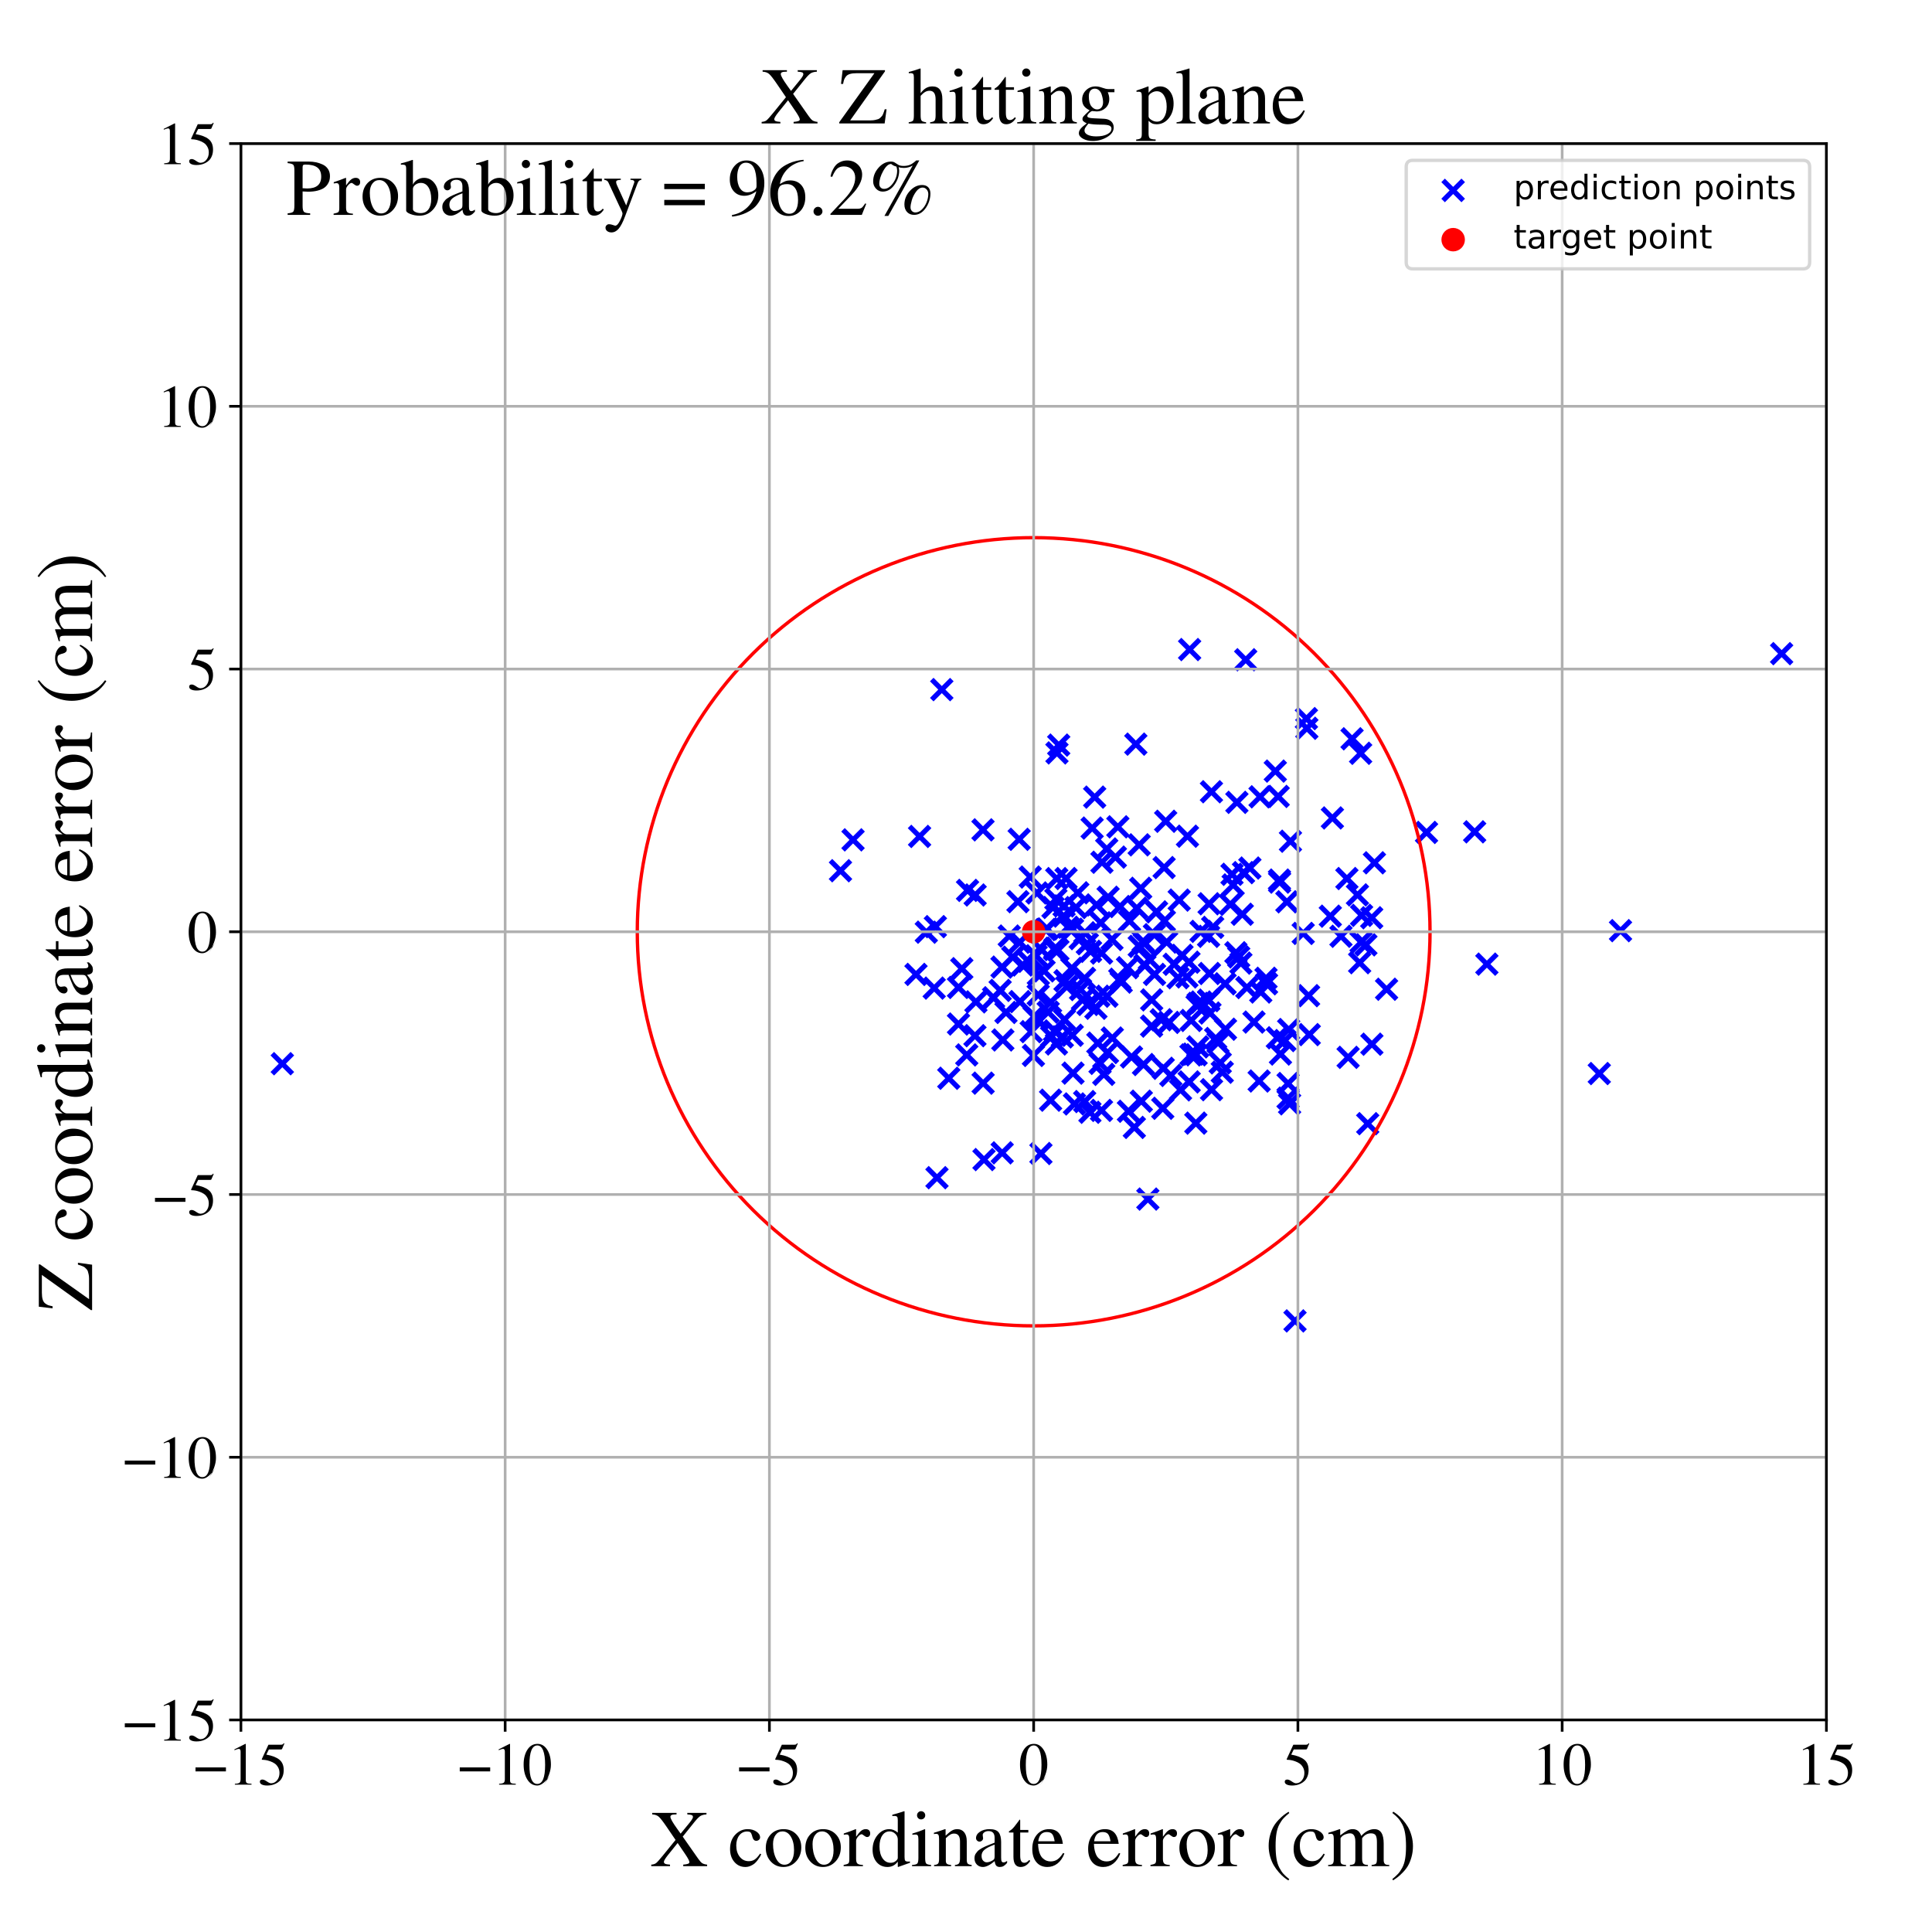 <?xml version="1.0" encoding="utf-8" standalone="no"?>
<!DOCTYPE svg PUBLIC "-//W3C//DTD SVG 1.1//EN"
  "http://www.w3.org/Graphics/SVG/1.1/DTD/svg11.dtd">
<!-- Created with matplotlib (https://matplotlib.org/) -->
<svg height="576pt" version="1.1" viewBox="0 0 576 576" width="576pt" xmlns="http://www.w3.org/2000/svg" xmlns:xlink="http://www.w3.org/1999/xlink">
 <defs>
  <style type="text/css">
*{stroke-linecap:butt;stroke-linejoin:round;}
  </style>
 </defs>
 <g id="figure_1">
  <g id="patch_1">
   <path d="M 0 576 
L 576 576 
L 576 0 
L 0 0 
z
" style="fill:#ffffff;"/>
  </g>
  <g id="axes_1">
   <g id="patch_2">
    <path d="M 71.822 512.784 
L 544.52 512.784 
L 544.52 42.802 
L 71.822 42.802 
z
" style="fill:#ffffff;"/>
   </g>
   <g id="PathCollection_1">
    <defs>
     <path d="M -3 3 
L 3 -3 
M -3 -3 
L 3 3 
" id="mc8dabd1431" style="stroke:#0000ff;stroke-width:1.5;"/>
    </defs>
    <g clip-path="url(#p2972e419ba)">
     <use style="fill:#0000ff;stroke:#0000ff;stroke-width:1.5;" x="342.221" xlink:href="#mc8dabd1431" y="357.485"/>
     <use style="fill:#0000ff;stroke:#0000ff;stroke-width:1.5;" x="329.957" xlink:href="#mc8dabd1431" y="253.105"/>
     <use style="fill:#0000ff;stroke:#0000ff;stroke-width:1.5;" x="319.901" xlink:href="#mc8dabd1431" y="319.934"/>
     <use style="fill:#0000ff;stroke:#0000ff;stroke-width:1.5;" x="377.601" xlink:href="#mc8dabd1431" y="293.297"/>
     <use style="fill:#0000ff;stroke:#0000ff;stroke-width:1.5;" x="311.735" xlink:href="#mc8dabd1431" y="277.131"/>
     <use style="fill:#0000ff;stroke:#0000ff;stroke-width:1.5;" x="331.523" xlink:href="#mc8dabd1431" y="280.084"/>
     <use style="fill:#0000ff;stroke:#0000ff;stroke-width:1.5;" x="401.926" xlink:href="#mc8dabd1431" y="315.234"/>
     <use style="fill:#0000ff;stroke:#0000ff;stroke-width:1.5;" x="280.785" xlink:href="#mc8dabd1431" y="205.596"/>
     <use style="fill:#0000ff;stroke:#0000ff;stroke-width:1.5;" x="313.926" xlink:href="#mc8dabd1431" y="270.554"/>
     <use style="fill:#0000ff;stroke:#0000ff;stroke-width:1.5;" x="363.796" xlink:href="#mc8dabd1431" y="316.891"/>
     <use style="fill:#0000ff;stroke:#0000ff;stroke-width:1.5;" x="330.37" xlink:href="#mc8dabd1431" y="267.501"/>
     <use style="fill:#0000ff;stroke:#0000ff;stroke-width:1.5;" x="360.732" xlink:href="#mc8dabd1431" y="302.022"/>
     <use style="fill:#0000ff;stroke:#0000ff;stroke-width:1.5;" x="328.416" xlink:href="#mc8dabd1431" y="284.149"/>
     <use style="fill:#0000ff;stroke:#0000ff;stroke-width:1.5;" x="326.364" xlink:href="#mc8dabd1431" y="237.651"/>
     <use style="fill:#0000ff;stroke:#0000ff;stroke-width:1.5;" x="317.355" xlink:href="#mc8dabd1431" y="303.974"/>
     <use style="fill:#0000ff;stroke:#0000ff;stroke-width:1.5;" x="288.225" xlink:href="#mc8dabd1431" y="314.509"/>
     <use style="fill:#0000ff;stroke:#0000ff;stroke-width:1.5;" x="367.647" xlink:href="#mc8dabd1431" y="263.828"/>
     <use style="fill:#0000ff;stroke:#0000ff;stroke-width:1.5;" x="279.349" xlink:href="#mc8dabd1431" y="351.111"/>
     <use style="fill:#0000ff;stroke:#0000ff;stroke-width:1.5;" x="315.643" xlink:href="#mc8dabd1431" y="222.143"/>
     <use style="fill:#0000ff;stroke:#0000ff;stroke-width:1.5;" x="303.996" xlink:href="#mc8dabd1431" y="280.932"/>
     <use style="fill:#0000ff;stroke:#0000ff;stroke-width:1.5;" x="346.207" xlink:href="#mc8dabd1431" y="304.031"/>
     <use style="fill:#0000ff;stroke:#0000ff;stroke-width:1.5;" x="405.652" xlink:href="#mc8dabd1431" y="224.58"/>
     <use style="fill:#0000ff;stroke:#0000ff;stroke-width:1.5;" x="339.651" xlink:href="#mc8dabd1431" y="282.147"/>
     <use style="fill:#0000ff;stroke:#0000ff;stroke-width:1.5;" x="338.918" xlink:href="#mc8dabd1431" y="270.768"/>
     <use style="fill:#0000ff;stroke:#0000ff;stroke-width:1.5;" x="360.585" xlink:href="#mc8dabd1431" y="290.23"/>
     <use style="fill:#0000ff;stroke:#0000ff;stroke-width:1.5;" x="298.787" xlink:href="#mc8dabd1431" y="343.703"/>
     <use style="fill:#0000ff;stroke:#0000ff;stroke-width:1.5;" x="320.337" xlink:href="#mc8dabd1431" y="329.123"/>
     <use style="fill:#0000ff;stroke:#0000ff;stroke-width:1.5;" x="340.919" xlink:href="#mc8dabd1431" y="317.376"/>
     <use style="fill:#0000ff;stroke:#0000ff;stroke-width:1.5;" x="358.079" xlink:href="#mc8dabd1431" y="277.671"/>
     <use style="fill:#0000ff;stroke:#0000ff;stroke-width:1.5;" x="405.359" xlink:href="#mc8dabd1431" y="287.013"/>
     <use style="fill:#0000ff;stroke:#0000ff;stroke-width:1.5;" x="356.896" xlink:href="#mc8dabd1431" y="299.784"/>
     <use style="fill:#0000ff;stroke:#0000ff;stroke-width:1.5;" x="355.123" xlink:href="#mc8dabd1431" y="304.235"/>
     <use style="fill:#0000ff;stroke:#0000ff;stroke-width:1.5;" x="303.485" xlink:href="#mc8dabd1431" y="268.82"/>
     <use style="fill:#0000ff;stroke:#0000ff;stroke-width:1.5;" x="399.79" xlink:href="#mc8dabd1431" y="279.142"/>
     <use style="fill:#0000ff;stroke:#0000ff;stroke-width:1.5;" x="315.118" xlink:href="#mc8dabd1431" y="224.47"/>
     <use style="fill:#0000ff;stroke:#0000ff;stroke-width:1.5;" x="306.519" xlink:href="#mc8dabd1431" y="286.603"/>
     <use style="fill:#0000ff;stroke:#0000ff;stroke-width:1.5;" x="288.463" xlink:href="#mc8dabd1431" y="265.459"/>
     <use style="fill:#0000ff;stroke:#0000ff;stroke-width:1.5;" x="323.4" xlink:href="#mc8dabd1431" y="278.092"/>
     <use style="fill:#0000ff;stroke:#0000ff;stroke-width:1.5;" x="338.185" xlink:href="#mc8dabd1431" y="336.126"/>
     <use style="fill:#0000ff;stroke:#0000ff;stroke-width:1.5;" x="386.09" xlink:href="#mc8dabd1431" y="393.814"/>
     <use style="fill:#0000ff;stroke:#0000ff;stroke-width:1.5;" x="325.607" xlink:href="#mc8dabd1431" y="246.878"/>
     <use style="fill:#0000ff;stroke:#0000ff;stroke-width:1.5;" x="339.628" xlink:href="#mc8dabd1431" y="251.878"/>
     <use style="fill:#0000ff;stroke:#0000ff;stroke-width:1.5;" x="324.941" xlink:href="#mc8dabd1431" y="331.612"/>
     <use style="fill:#0000ff;stroke:#0000ff;stroke-width:1.5;" x="346.8" xlink:href="#mc8dabd1431" y="318.495"/>
     <use style="fill:#0000ff;stroke:#0000ff;stroke-width:1.5;" x="368.465" xlink:href="#mc8dabd1431" y="284.045"/>
     <use style="fill:#0000ff;stroke:#0000ff;stroke-width:1.5;" x="286.751" xlink:href="#mc8dabd1431" y="288.794"/>
     <use style="fill:#0000ff;stroke:#0000ff;stroke-width:1.5;" x="351.954" xlink:href="#mc8dabd1431" y="324.929"/>
     <use style="fill:#0000ff;stroke:#0000ff;stroke-width:1.5;" x="313.219" xlink:href="#mc8dabd1431" y="328.003"/>
     <use style="fill:#0000ff;stroke:#0000ff;stroke-width:1.5;" x="278.52" xlink:href="#mc8dabd1431" y="294.589"/>
     <use style="fill:#0000ff;stroke:#0000ff;stroke-width:1.5;" x="326.914" xlink:href="#mc8dabd1431" y="269.784"/>
     <use style="fill:#0000ff;stroke:#0000ff;stroke-width:1.5;" x="401.559" xlink:href="#mc8dabd1431" y="261.923"/>
     <use style="fill:#0000ff;stroke:#0000ff;stroke-width:1.5;" x="304.076" xlink:href="#mc8dabd1431" y="298.617"/>
     <use style="fill:#0000ff;stroke:#0000ff;stroke-width:1.5;" x="334.268" xlink:href="#mc8dabd1431" y="292.796"/>
     <use style="fill:#0000ff;stroke:#0000ff;stroke-width:1.5;" x="318.412" xlink:href="#mc8dabd1431" y="276.444"/>
     <use style="fill:#0000ff;stroke:#0000ff;stroke-width:1.5;" x="293.362" xlink:href="#mc8dabd1431" y="345.71"/>
     <use style="fill:#0000ff;stroke:#0000ff;stroke-width:1.5;" x="384.202" xlink:href="#mc8dabd1431" y="306.941"/>
     <use style="fill:#0000ff;stroke:#0000ff;stroke-width:1.5;" x="336.158" xlink:href="#mc8dabd1431" y="288.498"/>
     <use style="fill:#0000ff;stroke:#0000ff;stroke-width:1.5;" x="389.618" xlink:href="#mc8dabd1431" y="217.126"/>
     <use style="fill:#0000ff;stroke:#0000ff;stroke-width:1.5;" x="322.156" xlink:href="#mc8dabd1431" y="295.021"/>
     <use style="fill:#0000ff;stroke:#0000ff;stroke-width:1.5;" x="381.753" xlink:href="#mc8dabd1431" y="314.249"/>
     <use style="fill:#0000ff;stroke:#0000ff;stroke-width:1.5;" x="328.528" xlink:href="#mc8dabd1431" y="257.066"/>
     <use style="fill:#0000ff;stroke:#0000ff;stroke-width:1.5;" x="365.241" xlink:href="#mc8dabd1431" y="293.309"/>
     <use style="fill:#0000ff;stroke:#0000ff;stroke-width:1.5;" x="346.666" xlink:href="#mc8dabd1431" y="330.424"/>
     <use style="fill:#0000ff;stroke:#0000ff;stroke-width:1.5;" x="380.216" xlink:href="#mc8dabd1431" y="229.892"/>
     <use style="fill:#0000ff;stroke:#0000ff;stroke-width:1.5;" x="301.949" xlink:href="#mc8dabd1431" y="285.363"/>
     <use style="fill:#0000ff;stroke:#0000ff;stroke-width:1.5;" x="308.29" xlink:href="#mc8dabd1431" y="303.098"/>
     <use style="fill:#0000ff;stroke:#0000ff;stroke-width:1.5;" x="317.827" xlink:href="#mc8dabd1431" y="261.918"/>
     <use style="fill:#0000ff;stroke:#0000ff;stroke-width:1.5;" x="322.05" xlink:href="#mc8dabd1431" y="279.833"/>
     <use style="fill:#0000ff;stroke:#0000ff;stroke-width:1.5;" x="309.528" xlink:href="#mc8dabd1431" y="296.629"/>
     <use style="fill:#0000ff;stroke:#0000ff;stroke-width:1.5;" x="348.519" xlink:href="#mc8dabd1431" y="304.815"/>
     <use style="fill:#0000ff;stroke:#0000ff;stroke-width:1.5;" x="357.107" xlink:href="#mc8dabd1431" y="312.105"/>
     <use style="fill:#0000ff;stroke:#0000ff;stroke-width:1.5;" x="311.274" xlink:href="#mc8dabd1431" y="289.457"/>
     <use style="fill:#0000ff;stroke:#0000ff;stroke-width:1.5;" x="340.265" xlink:href="#mc8dabd1431" y="328.304"/>
     <use style="fill:#0000ff;stroke:#0000ff;stroke-width:1.5;" x="360.472" xlink:href="#mc8dabd1431" y="269.446"/>
     <use style="fill:#0000ff;stroke:#0000ff;stroke-width:1.5;" x="293.068" xlink:href="#mc8dabd1431" y="247.407"/>
     <use style="fill:#0000ff;stroke:#0000ff;stroke-width:1.5;" x="329.075" xlink:href="#mc8dabd1431" y="320.304"/>
     <use style="fill:#0000ff;stroke:#0000ff;stroke-width:1.5;" x="344.813" xlink:href="#mc8dabd1431" y="271.858"/>
     <use style="fill:#0000ff;stroke:#0000ff;stroke-width:1.5;" x="360.351" xlink:href="#mc8dabd1431" y="298.304"/>
     <use style="fill:#0000ff;stroke:#0000ff;stroke-width:1.5;" x="317.237" xlink:href="#mc8dabd1431" y="270.092"/>
     <use style="fill:#0000ff;stroke:#0000ff;stroke-width:1.5;" x="314.796" xlink:href="#mc8dabd1431" y="268.084"/>
     <use style="fill:#0000ff;stroke:#0000ff;stroke-width:1.5;" x="370.736" xlink:href="#mc8dabd1431" y="260.163"/>
     <use style="fill:#0000ff;stroke:#0000ff;stroke-width:1.5;" x="324.17" xlink:href="#mc8dabd1431" y="281.363"/>
     <use style="fill:#0000ff;stroke:#0000ff;stroke-width:1.5;" x="315.058" xlink:href="#mc8dabd1431" y="261.942"/>
     <use style="fill:#0000ff;stroke:#0000ff;stroke-width:1.5;" x="278.868" xlink:href="#mc8dabd1431" y="276.266"/>
     <use style="fill:#0000ff;stroke:#0000ff;stroke-width:1.5;" x="285.766" xlink:href="#mc8dabd1431" y="294.391"/>
     <use style="fill:#0000ff;stroke:#0000ff;stroke-width:1.5;" x="354.672" xlink:href="#mc8dabd1431" y="193.656"/>
     <use style="fill:#0000ff;stroke:#0000ff;stroke-width:1.5;" x="384.033" xlink:href="#mc8dabd1431" y="323.033"/>
     <use style="fill:#0000ff;stroke:#0000ff;stroke-width:1.5;" x="404.705" xlink:href="#mc8dabd1431" y="266.791"/>
     <use style="fill:#0000ff;stroke:#0000ff;stroke-width:1.5;" x="384.733" xlink:href="#mc8dabd1431" y="250.798"/>
     <use style="fill:#0000ff;stroke:#0000ff;stroke-width:1.5;" x="371.392" xlink:href="#mc8dabd1431" y="196.698"/>
     <use style="fill:#0000ff;stroke:#0000ff;stroke-width:1.5;" x="299.915" xlink:href="#mc8dabd1431" y="301.848"/>
     <use style="fill:#0000ff;stroke:#0000ff;stroke-width:1.5;" x="326.731" xlink:href="#mc8dabd1431" y="300.599"/>
     <use style="fill:#0000ff;stroke:#0000ff;stroke-width:1.5;" x="328.163" xlink:href="#mc8dabd1431" y="275.136"/>
     <use style="fill:#0000ff;stroke:#0000ff;stroke-width:1.5;" x="354.536" xlink:href="#mc8dabd1431" y="322.559"/>
     <use style="fill:#0000ff;stroke:#0000ff;stroke-width:1.5;" x="409.009" xlink:href="#mc8dabd1431" y="311.313"/>
     <use style="fill:#0000ff;stroke:#0000ff;stroke-width:1.5;" x="318.041" xlink:href="#mc8dabd1431" y="294.153"/>
     <use style="fill:#0000ff;stroke:#0000ff;stroke-width:1.5;" x="350.064" xlink:href="#mc8dabd1431" y="287.491"/>
     <use style="fill:#0000ff;stroke:#0000ff;stroke-width:1.5;" x="308.9" xlink:href="#mc8dabd1431" y="284.945"/>
     <use style="fill:#0000ff;stroke:#0000ff;stroke-width:1.5;" x="354.477" xlink:href="#mc8dabd1431" y="286.862"/>
     <use style="fill:#0000ff;stroke:#0000ff;stroke-width:1.5;" x="296.227" xlink:href="#mc8dabd1431" y="297.473"/>
     <use style="fill:#0000ff;stroke:#0000ff;stroke-width:1.5;" x="298.178" xlink:href="#mc8dabd1431" y="295.272"/>
     <use style="fill:#0000ff;stroke:#0000ff;stroke-width:1.5;" x="375.668" xlink:href="#mc8dabd1431" y="237.558"/>
     <use style="fill:#0000ff;stroke:#0000ff;stroke-width:1.5;" x="413.39" xlink:href="#mc8dabd1431" y="294.93"/>
     <use style="fill:#0000ff;stroke:#0000ff;stroke-width:1.5;" x="347.533" xlink:href="#mc8dabd1431" y="244.85"/>
     <use style="fill:#0000ff;stroke:#0000ff;stroke-width:1.5;" x="347.137" xlink:href="#mc8dabd1431" y="274.578"/>
     <use style="fill:#0000ff;stroke:#0000ff;stroke-width:1.5;" x="389.491" xlink:href="#mc8dabd1431" y="214.247"/>
     <use style="fill:#0000ff;stroke:#0000ff;stroke-width:1.5;" x="353.858" xlink:href="#mc8dabd1431" y="291.258"/>
     <use style="fill:#0000ff;stroke:#0000ff;stroke-width:1.5;" x="331.618" xlink:href="#mc8dabd1431" y="309.47"/>
     <use style="fill:#0000ff;stroke:#0000ff;stroke-width:1.5;" x="388.533" xlink:href="#mc8dabd1431" y="278.284"/>
     <use style="fill:#0000ff;stroke:#0000ff;stroke-width:1.5;" x="319.67" xlink:href="#mc8dabd1431" y="308.649"/>
     <use style="fill:#0000ff;stroke:#0000ff;stroke-width:1.5;" x="349.061" xlink:href="#mc8dabd1431" y="320.63"/>
     <use style="fill:#0000ff;stroke:#0000ff;stroke-width:1.5;" x="333.919" xlink:href="#mc8dabd1431" y="270.269"/>
     <use style="fill:#0000ff;stroke:#0000ff;stroke-width:1.5;" x="342.67" xlink:href="#mc8dabd1431" y="286.046"/>
     <use style="fill:#0000ff;stroke:#0000ff;stroke-width:1.5;" x="347.064" xlink:href="#mc8dabd1431" y="258.656"/>
     <use style="fill:#0000ff;stroke:#0000ff;stroke-width:1.5;" x="321.338" xlink:href="#mc8dabd1431" y="266.177"/>
     <use style="fill:#0000ff;stroke:#0000ff;stroke-width:1.5;" x="282.866" xlink:href="#mc8dabd1431" y="321.466"/>
     <use style="fill:#0000ff;stroke:#0000ff;stroke-width:1.5;" x="355.065" xlink:href="#mc8dabd1431" y="314.514"/>
     <use style="fill:#0000ff;stroke:#0000ff;stroke-width:1.5;" x="313.209" xlink:href="#mc8dabd1431" y="298.845"/>
     <use style="fill:#0000ff;stroke:#0000ff;stroke-width:1.5;" x="323.379" xlink:href="#mc8dabd1431" y="328.416"/>
     <use style="fill:#0000ff;stroke:#0000ff;stroke-width:1.5;" x="373.86" xlink:href="#mc8dabd1431" y="304.712"/>
     <use style="fill:#0000ff;stroke:#0000ff;stroke-width:1.5;" x="273.091" xlink:href="#mc8dabd1431" y="290.508"/>
     <use style="fill:#0000ff;stroke:#0000ff;stroke-width:1.5;" x="381.454" xlink:href="#mc8dabd1431" y="262.377"/>
     <use style="fill:#0000ff;stroke:#0000ff;stroke-width:1.5;" x="333.272" xlink:href="#mc8dabd1431" y="246.507"/>
     <use style="fill:#0000ff;stroke:#0000ff;stroke-width:1.5;" x="298.729" xlink:href="#mc8dabd1431" y="288.327"/>
     <use style="fill:#0000ff;stroke:#0000ff;stroke-width:1.5;" x="357.199" xlink:href="#mc8dabd1431" y="299.151"/>
     <use style="fill:#0000ff;stroke:#0000ff;stroke-width:1.5;" x="407.771" xlink:href="#mc8dabd1431" y="335.006"/>
     <use style="fill:#0000ff;stroke:#0000ff;stroke-width:1.5;" x="274.161" xlink:href="#mc8dabd1431" y="249.371"/>
     <use style="fill:#0000ff;stroke:#0000ff;stroke-width:1.5;" x="336.747" xlink:href="#mc8dabd1431" y="274.58"/>
     <use style="fill:#0000ff;stroke:#0000ff;stroke-width:1.5;" x="307.151" xlink:href="#mc8dabd1431" y="261.479"/>
     <use style="fill:#0000ff;stroke:#0000ff;stroke-width:1.5;" x="375.4" xlink:href="#mc8dabd1431" y="322.291"/>
     <use style="fill:#0000ff;stroke:#0000ff;stroke-width:1.5;" x="364.405" xlink:href="#mc8dabd1431" y="319.667"/>
     <use style="fill:#0000ff;stroke:#0000ff;stroke-width:1.5;" x="290.727" xlink:href="#mc8dabd1431" y="266.829"/>
     <use style="fill:#0000ff;stroke:#0000ff;stroke-width:1.5;" x="309.307" xlink:href="#mc8dabd1431" y="303.841"/>
     <use style="fill:#0000ff;stroke:#0000ff;stroke-width:1.5;" x="341.327" xlink:href="#mc8dabd1431" y="287.812"/>
     <use style="fill:#0000ff;stroke:#0000ff;stroke-width:1.5;" x="320.769" xlink:href="#mc8dabd1431" y="270.58"/>
     <use style="fill:#0000ff;stroke:#0000ff;stroke-width:1.5;" x="439.649" xlink:href="#mc8dabd1431" y="247.999"/>
     <use style="fill:#0000ff;stroke:#0000ff;stroke-width:1.5;" x="483.133" xlink:href="#mc8dabd1431" y="277.461"/>
     <use style="fill:#0000ff;stroke:#0000ff;stroke-width:1.5;" x="324.383" xlink:href="#mc8dabd1431" y="299.461"/>
     <use style="fill:#0000ff;stroke:#0000ff;stroke-width:1.5;" x="409.763" xlink:href="#mc8dabd1431" y="257.231"/>
     <use style="fill:#0000ff;stroke:#0000ff;stroke-width:1.5;" x="371.735" xlink:href="#mc8dabd1431" y="294.428"/>
     <use style="fill:#0000ff;stroke:#0000ff;stroke-width:1.5;" x="408.957" xlink:href="#mc8dabd1431" y="273.619"/>
     <use style="fill:#0000ff;stroke:#0000ff;stroke-width:1.5;" x="290.953" xlink:href="#mc8dabd1431" y="298.692"/>
     <use style="fill:#0000ff;stroke:#0000ff;stroke-width:1.5;" x="384.013" xlink:href="#mc8dabd1431" y="327.394"/>
     <use style="fill:#0000ff;stroke:#0000ff;stroke-width:1.5;" x="323.344" xlink:href="#mc8dabd1431" y="291.685"/>
     <use style="fill:#0000ff;stroke:#0000ff;stroke-width:1.5;" x="367.302" xlink:href="#mc8dabd1431" y="260.661"/>
     <use style="fill:#0000ff;stroke:#0000ff;stroke-width:1.5;" x="369.957" xlink:href="#mc8dabd1431" y="287.138"/>
     <use style="fill:#0000ff;stroke:#0000ff;stroke-width:1.5;" x="328.394" xlink:href="#mc8dabd1431" y="331.047"/>
     <use style="fill:#0000ff;stroke:#0000ff;stroke-width:1.5;" x="343.327" xlink:href="#mc8dabd1431" y="305.925"/>
     <use style="fill:#0000ff;stroke:#0000ff;stroke-width:1.5;" x="310.339" xlink:href="#mc8dabd1431" y="343.904"/>
     <use style="fill:#0000ff;stroke:#0000ff;stroke-width:1.5;" x="390.338" xlink:href="#mc8dabd1431" y="308.455"/>
     <use style="fill:#0000ff;stroke:#0000ff;stroke-width:1.5;" x="319.539" xlink:href="#mc8dabd1431" y="288.671"/>
     <use style="fill:#0000ff;stroke:#0000ff;stroke-width:1.5;" x="333.84" xlink:href="#mc8dabd1431" y="291.953"/>
     <use style="fill:#0000ff;stroke:#0000ff;stroke-width:1.5;" x="362.441" xlink:href="#mc8dabd1431" y="309.603"/>
     <use style="fill:#0000ff;stroke:#0000ff;stroke-width:1.5;" x="375.882" xlink:href="#mc8dabd1431" y="295.758"/>
     <use style="fill:#0000ff;stroke:#0000ff;stroke-width:1.5;" x="314.958" xlink:href="#mc8dabd1431" y="311.245"/>
     <use style="fill:#0000ff;stroke:#0000ff;stroke-width:1.5;" x="351.195" xlink:href="#mc8dabd1431" y="291.496"/>
     <use style="fill:#0000ff;stroke:#0000ff;stroke-width:1.5;" x="327.304" xlink:href="#mc8dabd1431" y="310.982"/>
     <use style="fill:#0000ff;stroke:#0000ff;stroke-width:1.5;" x="380.825" xlink:href="#mc8dabd1431" y="309.399"/>
     <use style="fill:#0000ff;stroke:#0000ff;stroke-width:1.5;" x="361.179" xlink:href="#mc8dabd1431" y="236.051"/>
     <use style="fill:#0000ff;stroke:#0000ff;stroke-width:1.5;" x="319.758" xlink:href="#mc8dabd1431" y="277.028"/>
     <use style="fill:#0000ff;stroke:#0000ff;stroke-width:1.5;" x="370.371" xlink:href="#mc8dabd1431" y="272.573"/>
     <use style="fill:#0000ff;stroke:#0000ff;stroke-width:1.5;" x="315.4" xlink:href="#mc8dabd1431" y="283.294"/>
     <use style="fill:#0000ff;stroke:#0000ff;stroke-width:1.5;" x="361.202" xlink:href="#mc8dabd1431" y="324.877"/>
     <use style="fill:#0000ff;stroke:#0000ff;stroke-width:1.5;" x="372.636" xlink:href="#mc8dabd1431" y="258.795"/>
     <use style="fill:#0000ff;stroke:#0000ff;stroke-width:1.5;" x="307.436" xlink:href="#mc8dabd1431" y="307.568"/>
     <use style="fill:#0000ff;stroke:#0000ff;stroke-width:1.5;" x="384.475" xlink:href="#mc8dabd1431" y="329.093"/>
     <use style="fill:#0000ff;stroke:#0000ff;stroke-width:1.5;" x="250.58" xlink:href="#mc8dabd1431" y="259.593"/>
     <use style="fill:#0000ff;stroke:#0000ff;stroke-width:1.5;" x="712.308" xlink:href="#mc8dabd1431" y="222.637"/>
     <use style="fill:#0000ff;stroke:#0000ff;stroke-width:1.5;" x="383.671" xlink:href="#mc8dabd1431" y="268.86"/>
     <use style="fill:#0000ff;stroke:#0000ff;stroke-width:1.5;" x="344.208" xlink:href="#mc8dabd1431" y="290.501"/>
     <use style="fill:#0000ff;stroke:#0000ff;stroke-width:1.5;" x="317.523" xlink:href="#mc8dabd1431" y="292.39"/>
     <use style="fill:#0000ff;stroke:#0000ff;stroke-width:1.5;" x="352.394" xlink:href="#mc8dabd1431" y="284.824"/>
     <use style="fill:#0000ff;stroke:#0000ff;stroke-width:1.5;" x="254.324" xlink:href="#mc8dabd1431" y="250.392"/>
     <use style="fill:#0000ff;stroke:#0000ff;stroke-width:1.5;" x="298.981" xlink:href="#mc8dabd1431" y="310.048"/>
     <use style="fill:#0000ff;stroke:#0000ff;stroke-width:1.5;" x="322.731" xlink:href="#mc8dabd1431" y="298.091"/>
     <use style="fill:#0000ff;stroke:#0000ff;stroke-width:1.5;" x="363.141" xlink:href="#mc8dabd1431" y="310.845"/>
     <use style="fill:#0000ff;stroke:#0000ff;stroke-width:1.5;" x="381.071" xlink:href="#mc8dabd1431" y="237.443"/>
     <use style="fill:#0000ff;stroke:#0000ff;stroke-width:1.5;" x="314.554" xlink:href="#mc8dabd1431" y="282.726"/>
     <use style="fill:#0000ff;stroke:#0000ff;stroke-width:1.5;" x="405.944" xlink:href="#mc8dabd1431" y="272.906"/>
     <use style="fill:#0000ff;stroke:#0000ff;stroke-width:1.5;" x="314.393" xlink:href="#mc8dabd1431" y="283.108"/>
     <use style="fill:#0000ff;stroke:#0000ff;stroke-width:1.5;" x="310.049" xlink:href="#mc8dabd1431" y="282.671"/>
     <use style="fill:#0000ff;stroke:#0000ff;stroke-width:1.5;" x="327.967" xlink:href="#mc8dabd1431" y="317.024"/>
     <use style="fill:#0000ff;stroke:#0000ff;stroke-width:1.5;" x="336.42" xlink:href="#mc8dabd1431" y="331.303"/>
     <use style="fill:#0000ff;stroke:#0000ff;stroke-width:1.5;" x="390.134" xlink:href="#mc8dabd1431" y="296.842"/>
     <use style="fill:#0000ff;stroke:#0000ff;stroke-width:1.5;" x="368.762" xlink:href="#mc8dabd1431" y="239.21"/>
     <use style="fill:#0000ff;stroke:#0000ff;stroke-width:1.5;" x="314.401" xlink:href="#mc8dabd1431" y="307.349"/>
     <use style="fill:#0000ff;stroke:#0000ff;stroke-width:1.5;" x="354.028" xlink:href="#mc8dabd1431" y="249.304"/>
     <use style="fill:#0000ff;stroke:#0000ff;stroke-width:1.5;" x="343.356" xlink:href="#mc8dabd1431" y="298.098"/>
     <use style="fill:#0000ff;stroke:#0000ff;stroke-width:1.5;" x="341.161" xlink:href="#mc8dabd1431" y="281.304"/>
     <use style="fill:#0000ff;stroke:#0000ff;stroke-width:1.5;" x="317.12" xlink:href="#mc8dabd1431" y="273.12"/>
     <use style="fill:#0000ff;stroke:#0000ff;stroke-width:1.5;" x="397.237" xlink:href="#mc8dabd1431" y="243.854"/>
     <use style="fill:#0000ff;stroke:#0000ff;stroke-width:1.5;" x="351.566" xlink:href="#mc8dabd1431" y="268.348"/>
     <use style="fill:#0000ff;stroke:#0000ff;stroke-width:1.5;" x="327.599" xlink:href="#mc8dabd1431" y="297.007"/>
     <use style="fill:#0000ff;stroke:#0000ff;stroke-width:1.5;" x="293.104" xlink:href="#mc8dabd1431" y="322.925"/>
     <use style="fill:#0000ff;stroke:#0000ff;stroke-width:1.5;" x="84.174" xlink:href="#mc8dabd1431" y="317.129"/>
     <use style="fill:#0000ff;stroke:#0000ff;stroke-width:1.5;" x="405.779" xlink:href="#mc8dabd1431" y="280.891"/>
     <use style="fill:#0000ff;stroke:#0000ff;stroke-width:1.5;" x="356.519" xlink:href="#mc8dabd1431" y="334.846"/>
     <use style="fill:#0000ff;stroke:#0000ff;stroke-width:1.5;" x="330.016" xlink:href="#mc8dabd1431" y="297.013"/>
     <use style="fill:#0000ff;stroke:#0000ff;stroke-width:1.5;" x="340.807" xlink:href="#mc8dabd1431" y="280.683"/>
     <use style="fill:#0000ff;stroke:#0000ff;stroke-width:1.5;" x="340.084" xlink:href="#mc8dabd1431" y="264.836"/>
     <use style="fill:#0000ff;stroke:#0000ff;stroke-width:1.5;" x="358.087" xlink:href="#mc8dabd1431" y="298.747"/>
     <use style="fill:#0000ff;stroke:#0000ff;stroke-width:1.5;" x="407.223" xlink:href="#mc8dabd1431" y="281.691"/>
     <use style="fill:#0000ff;stroke:#0000ff;stroke-width:1.5;" x="476.806" xlink:href="#mc8dabd1431" y="320.062"/>
     <use style="fill:#0000ff;stroke:#0000ff;stroke-width:1.5;" x="347.82" xlink:href="#mc8dabd1431" y="280.874"/>
     <use style="fill:#0000ff;stroke:#0000ff;stroke-width:1.5;" x="396.617" xlink:href="#mc8dabd1431" y="273.147"/>
     <use style="fill:#0000ff;stroke:#0000ff;stroke-width:1.5;" x="330.18" xlink:href="#mc8dabd1431" y="313.795"/>
     <use style="fill:#0000ff;stroke:#0000ff;stroke-width:1.5;" x="325.13" xlink:href="#mc8dabd1431" y="283.626"/>
     <use style="fill:#0000ff;stroke:#0000ff;stroke-width:1.5;" x="337.338" xlink:href="#mc8dabd1431" y="315.128"/>
     <use style="fill:#0000ff;stroke:#0000ff;stroke-width:1.5;" x="338.632" xlink:href="#mc8dabd1431" y="221.853"/>
     <use style="fill:#0000ff;stroke:#0000ff;stroke-width:1.5;" x="443.291" xlink:href="#mc8dabd1431" y="287.444"/>
     <use style="fill:#0000ff;stroke:#0000ff;stroke-width:1.5;" x="360.334" xlink:href="#mc8dabd1431" y="298.189"/>
     <use style="fill:#0000ff;stroke:#0000ff;stroke-width:1.5;" x="276.17" xlink:href="#mc8dabd1431" y="277.919"/>
     <use style="fill:#0000ff;stroke:#0000ff;stroke-width:1.5;" x="403.099" xlink:href="#mc8dabd1431" y="220.26"/>
     <use style="fill:#0000ff;stroke:#0000ff;stroke-width:1.5;" x="377.443" xlink:href="#mc8dabd1431" y="291.659"/>
     <use style="fill:#0000ff;stroke:#0000ff;stroke-width:1.5;" x="344.171" xlink:href="#mc8dabd1431" y="278.662"/>
     <use style="fill:#0000ff;stroke:#0000ff;stroke-width:1.5;" x="316.718" xlink:href="#mc8dabd1431" y="309.13"/>
     <use style="fill:#0000ff;stroke:#0000ff;stroke-width:1.5;" x="309.155" xlink:href="#mc8dabd1431" y="266.225"/>
     <use style="fill:#0000ff;stroke:#0000ff;stroke-width:1.5;" x="383.074" xlink:href="#mc8dabd1431" y="310.23"/>
     <use style="fill:#0000ff;stroke:#0000ff;stroke-width:1.5;" x="356.607" xlink:href="#mc8dabd1431" y="314.476"/>
     <use style="fill:#0000ff;stroke:#0000ff;stroke-width:1.5;" x="355.724" xlink:href="#mc8dabd1431" y="314.271"/>
     <use style="fill:#0000ff;stroke:#0000ff;stroke-width:1.5;" x="309.569" xlink:href="#mc8dabd1431" y="290.593"/>
     <use style="fill:#0000ff;stroke:#0000ff;stroke-width:1.5;" x="361.545" xlink:href="#mc8dabd1431" y="276.478"/>
     <use style="fill:#0000ff;stroke:#0000ff;stroke-width:1.5;" x="365.363" xlink:href="#mc8dabd1431" y="306.85"/>
     <use style="fill:#0000ff;stroke:#0000ff;stroke-width:1.5;" x="312.218" xlink:href="#mc8dabd1431" y="276.944"/>
     <use style="fill:#0000ff;stroke:#0000ff;stroke-width:1.5;" x="300.898" xlink:href="#mc8dabd1431" y="279.066"/>
     <use style="fill:#0000ff;stroke:#0000ff;stroke-width:1.5;" x="290.666" xlink:href="#mc8dabd1431" y="308.776"/>
     <use style="fill:#0000ff;stroke:#0000ff;stroke-width:1.5;" x="304.86" xlink:href="#mc8dabd1431" y="287.701"/>
     <use style="fill:#0000ff;stroke:#0000ff;stroke-width:1.5;" x="531.171" xlink:href="#mc8dabd1431" y="194.876"/>
     <use style="fill:#0000ff;stroke:#0000ff;stroke-width:1.5;" x="366.81" xlink:href="#mc8dabd1431" y="269.629"/>
     <use style="fill:#0000ff;stroke:#0000ff;stroke-width:1.5;" x="332.532" xlink:href="#mc8dabd1431" y="255.542"/>
     <use style="fill:#0000ff;stroke:#0000ff;stroke-width:1.5;" x="285.758" xlink:href="#mc8dabd1431" y="305.302"/>
     <use style="fill:#0000ff;stroke:#0000ff;stroke-width:1.5;" x="313.512" xlink:href="#mc8dabd1431" y="309.033"/>
     <use style="fill:#0000ff;stroke:#0000ff;stroke-width:1.5;" x="369.306" xlink:href="#mc8dabd1431" y="285.286"/>
     <use style="fill:#0000ff;stroke:#0000ff;stroke-width:1.5;" x="360.325" xlink:href="#mc8dabd1431" y="279.157"/>
     <use style="fill:#0000ff;stroke:#0000ff;stroke-width:1.5;" x="308.103" xlink:href="#mc8dabd1431" y="314.666"/>
     <use style="fill:#0000ff;stroke:#0000ff;stroke-width:1.5;" x="303.856" xlink:href="#mc8dabd1431" y="250.229"/>
     <use style="fill:#0000ff;stroke:#0000ff;stroke-width:1.5;" x="425.302" xlink:href="#mc8dabd1431" y="248.175"/>
     <use style="fill:#0000ff;stroke:#0000ff;stroke-width:1.5;" x="312.503" xlink:href="#mc8dabd1431" y="301.757"/>
     <use style="fill:#0000ff;stroke:#0000ff;stroke-width:1.5;" x="381.499" xlink:href="#mc8dabd1431" y="262.992"/>
    </g>
   </g>
   <g id="PathCollection_2">
    <defs>
     <path d="M 0 3 
C 0.796 3 1.559 2.684 2.121 2.121 
C 2.684 1.559 3 0.796 3 0 
C 3 -0.796 2.684 -1.559 2.121 -2.121 
C 1.559 -2.684 0.796 -3 0 -3 
C -0.796 -3 -1.559 -2.684 -2.121 -2.121 
C -2.684 -1.559 -3 -0.796 -3 0 
C -3 0.796 -2.684 1.559 -2.121 2.121 
C -1.559 2.684 -0.796 3 0 3 
z
" id="me662331fb4" style="stroke:#ff0000;"/>
    </defs>
    <g clip-path="url(#p2972e419ba)">
     <use style="fill:#ff0000;stroke:#ff0000;" x="308.171" xlink:href="#me662331fb4" y="277.793"/>
    </g>
   </g>
   <g id="patch_3">
    <path clip-path="url(#p2972e419ba)" d="M 308.171 395.288 
C 339.511 395.288 369.572 382.908 391.733 360.875 
C 413.894 338.841 426.346 308.953 426.346 277.793 
C 426.346 246.633 413.894 216.745 391.733 194.711 
C 369.572 172.677 339.511 160.297 308.171 160.297 
C 276.831 160.297 246.77 172.677 224.609 194.711 
C 202.448 216.745 189.997 246.633 189.997 277.793 
C 189.997 308.953 202.448 338.841 224.609 360.875 
C 246.77 382.908 276.831 395.288 308.171 395.288 
z
" style="fill:none;stroke:#ff0000;stroke-linejoin:miter;"/>
   </g>
   <g id="matplotlib.axis_1">
    <g id="xtick_1">
     <g id="line2d_1">
      <path clip-path="url(#p2972e419ba)" d="M 71.822 512.784 
L 71.822 42.802 
" style="fill:none;stroke:#b0b0b0;stroke-linecap:square;stroke-width:0.8;"/>
     </g>
     <g id="line2d_2">
      <defs>
       <path d="M 0 0 
L 0 3.5 
" id="m90e65b2b0b" style="stroke:#000000;stroke-width:0.8;"/>
      </defs>
      <g>
       <use style="stroke:#000000;stroke-width:0.8;" x="71.822" xlink:href="#m90e65b2b0b" y="512.784"/>
      </g>
     </g>
     <g id="text_1">
      <!-- −15 -->
      <defs>
       <path d="M 3 22 
L 3 28.594 
L 53.406 28.594 
L 53.406 22 
z
" id="FreeSerif-8722"/>
       <path d="M 18.297 59.297 
Q 16.5 59.297 11.094 57.094 
L 11.094 58.5 
L 29.094 67.594 
L 29.906 67.406 
L 29.906 7.406 
Q 29.906 3.797 31.703 2.688 
Q 33.5 1.594 39.406 1.5 
L 39.406 0 
L 11.797 0 
L 11.797 1.5 
Q 17.406 1.703 19.344 3.141 
Q 21.297 4.594 21.297 9.297 
L 21.297 54.594 
Q 21.297 59.297 18.297 59.297 
z
" id="FreeSerif-49"/>
       <path d="M 35.703 19.406 
Q 35.703 24.703 33.344 28.797 
Q 31 32.906 27.641 35.156 
Q 24.297 37.406 20.141 38.844 
Q 16 40.297 12.953 40.75 
Q 9.906 41.203 7.594 41.203 
Q 6.406 41.203 6.406 42 
Q 6.406 42.297 6.5 42.5 
L 17.406 66.203 
L 38.297 66.203 
Q 39.906 66.203 40.844 66.703 
Q 41.797 67.203 42.906 68.797 
L 43.797 68.094 
L 40 59.203 
Q 39.594 58.297 37.703 58.297 
L 18.094 58.297 
L 13.906 49.797 
Q 28.5 47.203 35.594 41.344 
Q 42.703 35.5 42.703 24.203 
Q 42.703 18.297 40.844 13.688 
Q 39 9.094 36.141 6.297 
Q 33.297 3.5 29.547 1.703 
Q 25.797 -0.094 22.344 -0.75 
Q 18.906 -1.406 15.406 -1.406 
Q 9.797 -1.406 6.5 0.25 
Q 3.203 1.906 3.203 4.797 
Q 3.203 8.5 7.5 8.5 
Q 10.297 8.5 14.75 5.391 
Q 19.203 2.297 21.797 2.297 
Q 27.703 2.297 31.703 7.25 
Q 35.703 12.203 35.703 19.406 
z
" id="FreeSerif-53"/>
      </defs>
      <g transform="translate(57.746 532.077)scale(0.18 -0.18)">
       <use xlink:href="#FreeSerif-8722"/>
       <use x="56.4" xlink:href="#FreeSerif-49"/>
       <use x="106.4" xlink:href="#FreeSerif-53"/>
      </g>
     </g>
    </g>
    <g id="xtick_2">
     <g id="line2d_3">
      <path clip-path="url(#p2972e419ba)" d="M 150.605 512.784 
L 150.605 42.802 
" style="fill:none;stroke:#b0b0b0;stroke-linecap:square;stroke-width:0.8;"/>
     </g>
     <g id="line2d_4">
      <g>
       <use style="stroke:#000000;stroke-width:0.8;" x="150.605" xlink:href="#m90e65b2b0b" y="512.784"/>
      </g>
     </g>
     <g id="text_2">
      <!-- −10 -->
      <defs>
       <path d="M 47.594 17.797 
Q 35.203 -1.406 25 -1.406 
Q 14.797 -1.406 8.594 8.391 
Q 2.406 18.203 2.406 33.594 
Q 2.406 48.094 8.594 57.844 
Q 14.797 67.594 25.406 67.594 
Q 35.203 67.594 41.391 58 
Q 47.594 48.406 47.594 33 
Q 47.594 17.797 35.203 -1.406 
z
M 25.094 65 
Q 12 65 12 32.703 
Q 12 1.203 25 1.203 
Q 38 1.203 38 32.797 
Q 38 48.5 34.703 56.75 
Q 31.406 65 25.094 65 
z
" id="FreeSerif-48"/>
      </defs>
      <g transform="translate(136.529 532.077)scale(0.18 -0.18)">
       <use xlink:href="#FreeSerif-8722"/>
       <use x="56.4" xlink:href="#FreeSerif-49"/>
       <use x="106.4" xlink:href="#FreeSerif-48"/>
      </g>
     </g>
    </g>
    <g id="xtick_3">
     <g id="line2d_5">
      <path clip-path="url(#p2972e419ba)" d="M 229.388 512.784 
L 229.388 42.802 
" style="fill:none;stroke:#b0b0b0;stroke-linecap:square;stroke-width:0.8;"/>
     </g>
     <g id="line2d_6">
      <g>
       <use style="stroke:#000000;stroke-width:0.8;" x="229.388" xlink:href="#m90e65b2b0b" y="512.784"/>
      </g>
     </g>
     <g id="text_3">
      <!-- −5 -->
      <g transform="translate(219.812 532.077)scale(0.18 -0.18)">
       <use xlink:href="#FreeSerif-8722"/>
       <use x="56.4" xlink:href="#FreeSerif-53"/>
      </g>
     </g>
    </g>
    <g id="xtick_4">
     <g id="line2d_7">
      <path clip-path="url(#p2972e419ba)" d="M 308.171 512.784 
L 308.171 42.802 
" style="fill:none;stroke:#b0b0b0;stroke-linecap:square;stroke-width:0.8;"/>
     </g>
     <g id="line2d_8">
      <g>
       <use style="stroke:#000000;stroke-width:0.8;" x="308.171" xlink:href="#m90e65b2b0b" y="512.784"/>
      </g>
     </g>
     <g id="text_4">
      <!-- 0 -->
      <g transform="translate(303.671 532.077)scale(0.18 -0.18)">
       <use xlink:href="#FreeSerif-48"/>
      </g>
     </g>
    </g>
    <g id="xtick_5">
     <g id="line2d_9">
      <path clip-path="url(#p2972e419ba)" d="M 386.954 512.784 
L 386.954 42.802 
" style="fill:none;stroke:#b0b0b0;stroke-linecap:square;stroke-width:0.8;"/>
     </g>
     <g id="line2d_10">
      <g>
       <use style="stroke:#000000;stroke-width:0.8;" x="386.954" xlink:href="#m90e65b2b0b" y="512.784"/>
      </g>
     </g>
     <g id="text_5">
      <!-- 5 -->
      <g transform="translate(382.454 532.077)scale(0.18 -0.18)">
       <use xlink:href="#FreeSerif-53"/>
      </g>
     </g>
    </g>
    <g id="xtick_6">
     <g id="line2d_11">
      <path clip-path="url(#p2972e419ba)" d="M 465.737 512.784 
L 465.737 42.802 
" style="fill:none;stroke:#b0b0b0;stroke-linecap:square;stroke-width:0.8;"/>
     </g>
     <g id="line2d_12">
      <g>
       <use style="stroke:#000000;stroke-width:0.8;" x="465.737" xlink:href="#m90e65b2b0b" y="512.784"/>
      </g>
     </g>
     <g id="text_6">
      <!-- 10 -->
      <g transform="translate(456.737 532.077)scale(0.18 -0.18)">
       <use xlink:href="#FreeSerif-49"/>
       <use x="50" xlink:href="#FreeSerif-48"/>
      </g>
     </g>
    </g>
    <g id="xtick_7">
     <g id="line2d_13">
      <path clip-path="url(#p2972e419ba)" d="M 544.52 512.784 
L 544.52 42.802 
" style="fill:none;stroke:#b0b0b0;stroke-linecap:square;stroke-width:0.8;"/>
     </g>
     <g id="line2d_14">
      <g>
       <use style="stroke:#000000;stroke-width:0.8;" x="544.52" xlink:href="#m90e65b2b0b" y="512.784"/>
      </g>
     </g>
     <g id="text_7">
      <!-- 15 -->
      <g transform="translate(535.52 532.077)scale(0.18 -0.18)">
       <use xlink:href="#FreeSerif-49"/>
       <use x="50" xlink:href="#FreeSerif-53"/>
      </g>
     </g>
    </g>
    <g id="text_8">
     <!-- X coordinate error (cm) -->
     <defs>
      <path d="M 69.594 66.203 
L 69.594 64.297 
Q 64.703 64 62.047 62.344 
Q 59.406 60.703 54.703 54.906 
L 40.094 36.703 
L 59.297 9.297 
Q 62.297 5 64.297 3.703 
Q 66.297 2.406 70.406 1.906 
L 70.406 0 
L 40.703 0 
L 40.703 1.906 
Q 44.797 2.297 46.594 2.938 
Q 48.406 3.594 48.406 5 
Q 48.406 7.203 43.297 14.797 
L 33.797 28.797 
L 21.906 14 
Q 16.703 7.5 16.703 5.406 
Q 16.703 3.703 18.297 2.953 
Q 19.906 2.203 24.297 1.906 
L 24.297 0 
L 1 0 
L 1 1.906 
Q 4.906 2.203 7 3.797 
Q 9.094 5.406 15.5 13.297 
L 31.203 32.594 
L 20.297 48.594 
Q 13.297 58.906 10.25 61.5 
Q 7.203 64.094 2.203 64.297 
L 2.203 66.203 
L 32.406 66.203 
L 32.406 64.297 
L 29.594 64.203 
Q 24.797 64.094 24.797 61.297 
Q 24.797 58.094 33.297 46.297 
L 37.5 40.406 
L 48.797 54.203 
Q 52.797 59.203 52.797 61.094 
Q 52.797 62.797 51.344 63.438 
Q 49.906 64.094 45.797 64.297 
L 45.797 66.203 
z
" id="FreeSerif-88"/>
      <path id="FreeSerif-32"/>
      <path d="M 2.5 21.297 
Q 2.5 32.406 9.047 39.203 
Q 15.594 46 24.406 46 
Q 30.703 46 35.25 42.953 
Q 39.797 39.906 39.797 35.703 
Q 39.797 34 38.391 32.75 
Q 37 31.5 35 31.5 
Q 31.594 31.5 30.297 36.094 
L 29.703 38.297 
Q 28.906 41.094 27.703 42.094 
Q 26.5 43.094 23.797 43.094 
Q 17.703 43.094 13.953 38.25 
Q 10.203 33.406 10.203 25.703 
Q 10.203 17.094 14.547 11.641 
Q 18.906 6.203 25.703 6.203 
Q 30 6.203 33.094 8.25 
Q 36.203 10.297 39.797 15.594 
L 41.203 14.703 
Q 40.203 12.703 39.453 11.391 
Q 38.703 10.094 36.75 7.5 
Q 34.797 4.906 32.891 3.297 
Q 31 1.703 27.891 0.344 
Q 24.797 -1 21.5 -1 
Q 13.203 -1 7.844 5.25 
Q 2.5 11.5 2.5 21.297 
z
" id="FreeSerif-99"/>
      <path d="M 24.594 46 
Q 34.203 46 40.391 39.594 
Q 46.594 33.203 46.594 23.406 
Q 46.594 13 40.188 6 
Q 33.797 -1 24.391 -1 
Q 15 -1 8.75 5.75 
Q 2.5 12.5 2.5 22.594 
Q 2.5 32.906 8.641 39.453 
Q 14.797 46 24.594 46 
z
M 11.5 27.5 
Q 11.5 16.797 15.391 9.297 
Q 19.297 1.797 25.594 1.797 
Q 31.203 1.797 34.391 6.594 
Q 37.594 11.406 37.594 19.906 
Q 37.594 30.203 33.594 36.703 
Q 29.594 43.203 23.297 43.203 
Q 18 43.203 14.75 38.891 
Q 11.5 34.594 11.5 27.5 
z
" id="FreeSerif-111"/>
      <path d="M 30.094 36.203 
Q 28.594 36.203 26.391 37.953 
Q 24.203 39.703 23.5 39.703 
Q 21.5 39.703 19 36.797 
Q 16.5 33.906 16.5 31.5 
L 16.5 9 
Q 16.5 4.703 18.203 3.203 
Q 19.906 1.703 25 1.5 
L 25 0 
L 1 0 
L 1 1.5 
Q 5.797 2.406 6.938 3.5 
Q 8.094 4.594 8.094 8.406 
L 8.094 33.406 
Q 8.094 36.703 7.344 38.047 
Q 6.594 39.406 4.703 39.406 
Q 3.094 39.406 1.203 39 
L 1.203 40.594 
Q 9.203 43.203 16 46 
L 16.5 45.797 
L 16.5 36.594 
Q 20.203 41.906 22.797 43.953 
Q 25.406 46 28.5 46 
Q 31.094 46 32.547 44.594 
Q 34 43.203 34 40.703 
Q 34 38.594 32.953 37.391 
Q 31.906 36.203 30.094 36.203 
z
" id="FreeSerif-114"/>
      <path d="M 34.203 -1 
L 33.797 -0.703 
L 33.797 5.703 
Q 29 -1 21 -1 
Q 12.703 -1 7.594 4.953 
Q 2.5 10.906 2.5 20.5 
Q 2.5 31.094 8.594 38.547 
Q 14.703 46 23.297 46 
Q 28.703 46 33.797 41.703 
L 33.797 57.297 
Q 33.797 60.406 32.891 61.406 
Q 32 62.406 29.203 62.406 
Q 27.797 62.406 27 62.297 
L 27 63.906 
Q 36.094 66.297 41.703 68.297 
L 42.203 68.094 
L 42.203 11.406 
Q 42.203 7.906 43.047 6.797 
Q 43.906 5.703 46.594 5.703 
Q 47.094 5.703 48.906 5.797 
L 48.906 4.203 
z
M 24.906 4.203 
Q 28.703 4.203 31.25 6.344 
Q 33.797 8.5 33.797 10.203 
L 33.797 33.203 
Q 33.797 37.203 30.688 40.203 
Q 27.594 43.203 23.594 43.203 
Q 17.906 43.203 14.5 38.094 
Q 11.094 33 11.094 24.5 
Q 11.094 15.297 14.891 9.75 
Q 18.703 4.203 24.906 4.203 
z
" id="FreeSerif-100"/>
      <path d="M 6.203 39.297 
Q 4 39.297 2 39 
L 2 40.5 
Q 9 42.5 17.5 46 
L 17.906 45.703 
L 17.906 10.203 
Q 17.906 4.797 19.156 3.344 
Q 20.406 1.906 25.297 1.5 
L 25.297 0 
L 1.594 0 
L 1.594 1.5 
Q 6.797 1.797 8.141 3.297 
Q 9.5 4.797 9.5 10.203 
L 9.5 33.406 
Q 9.5 36.703 8.75 38 
Q 8 39.297 6.203 39.297 
z
M 12.797 68.297 
Q 15 68.297 16.5 66.797 
Q 18 65.297 18 63.203 
Q 18 61 16.5 59.547 
Q 15 58.094 12.797 58.094 
Q 10.703 58.094 9.25 59.594 
Q 7.797 61.094 7.797 63.188 
Q 7.797 65.297 9.297 66.797 
Q 10.797 68.297 12.797 68.297 
z
" id="FreeSerif-105"/>
      <path d="M 1 39.797 
L 1 41.5 
Q 8.406 43.703 14.797 46 
L 15.5 45.797 
L 15.5 37.906 
Q 20.594 42.703 23.547 44.344 
Q 26.5 46 30 46 
Q 35.5 46 38.641 42.047 
Q 41.797 38.094 41.797 31 
L 41.797 8.094 
Q 41.797 4.406 43 3.156 
Q 44.203 1.906 47.906 1.5 
L 47.906 0 
L 27.094 0 
L 27.094 1.5 
Q 30.906 1.797 32.156 3.5 
Q 33.406 5.203 33.406 9.906 
L 33.406 30.797 
Q 33.406 40.5 26.094 40.5 
Q 23.594 40.5 21.5 39.344 
Q 19.406 38.203 15.797 34.797 
L 15.797 6.703 
Q 15.797 4 17.188 2.891 
Q 18.594 1.797 22.406 1.5 
L 22.406 0 
L 1.203 0 
L 1.203 1.5 
Q 5 1.797 6.203 3.25 
Q 7.406 4.703 7.406 9 
L 7.406 33.797 
Q 7.406 37.5 6.594 38.844 
Q 5.797 40.203 3.703 40.203 
Q 1.797 40.203 1 39.797 
z
" id="FreeSerif-110"/>
      <path d="M 2.5 9.703 
Q 2.5 11.5 2.891 13.047 
Q 3.297 14.594 4.297 15.938 
Q 5.297 17.297 6.188 18.391 
Q 7.094 19.5 8.891 20.641 
Q 10.703 21.797 11.891 22.547 
Q 13.094 23.297 15.547 24.344 
Q 18 25.406 19.297 25.953 
Q 20.594 26.5 23.391 27.594 
Q 26.203 28.703 27.5 29.203 
L 27.5 35.297 
Q 27.5 43.594 19.906 43.594 
Q 16.906 43.594 14.797 42.141 
Q 12.703 40.703 12.703 38.703 
Q 12.703 37.906 12.953 36.5 
Q 13.203 35.094 13.203 34.703 
Q 13.203 33 11.844 31.75 
Q 10.5 30.5 8.703 30.5 
Q 7 30.5 5.703 31.797 
Q 4.406 33.094 4.406 34.797 
Q 4.406 39.5 9.25 42.75 
Q 14.094 46 21.203 46 
Q 29.406 46 32.5 42.047 
Q 35.594 38.094 35.594 30 
L 35.594 10.5 
Q 35.594 7.203 36.25 5.953 
Q 36.906 4.703 38.594 4.703 
Q 40.703 4.703 43 6.594 
L 43 4 
Q 40.406 1.094 38.453 0.047 
Q 36.5 -1 34 -1 
Q 30.906 -1 29.453 0.703 
Q 28 2.406 27.594 6.297 
Q 19 -1 13 -1 
Q 8.406 -1 5.453 2 
Q 2.5 5 2.5 9.703 
z
M 27.5 12.297 
L 27.5 26.797 
Q 18.5 23.5 14.891 20.391 
Q 11.297 17.297 11.297 12.906 
Q 11.297 8.797 13.297 6.797 
Q 15.297 4.797 17.594 4.797 
Q 21 4.797 24.906 7.094 
Q 26.5 8 27 9 
Q 27.5 10 27.5 12.297 
z
" id="FreeSerif-97"/>
      <path d="M 25.906 45 
L 25.906 41.797 
L 15.797 41.797 
L 15.797 13.203 
Q 15.797 8.5 17 6.344 
Q 18.203 4.203 21 4.203 
Q 24.094 4.203 27 7.703 
L 28.297 6.594 
Q 23.5 -1 16.297 -1 
Q 7.406 -1 7.406 11.703 
L 7.406 41.797 
L 2.094 41.797 
Q 1.703 42.094 1.703 42.5 
Q 1.703 43 2 43.297 
Q 2.297 43.594 3.141 44.141 
Q 4 44.703 5.203 45.641 
Q 6.406 46.594 8.5 49.094 
Q 10.594 51.594 13.094 55.094 
Q 14.703 57.406 15.094 57.906 
Q 15.797 57.906 15.797 56.594 
L 15.797 45 
z
" id="FreeSerif-116"/>
      <path d="M 9.703 27.703 
Q 9.906 21.406 11.406 16.844 
Q 12.906 12.297 15.297 10.047 
Q 17.703 7.797 20.141 6.844 
Q 22.594 5.906 25.297 5.906 
Q 30.094 5.906 33.641 8.297 
Q 37.203 10.703 40.797 16.406 
L 42.406 15.703 
Q 39.297 7.594 33.797 3.297 
Q 28.297 -1 21.203 -1 
Q 12.594 -1 7.547 5.047 
Q 2.5 11.094 2.5 21.406 
Q 2.5 32.5 8.344 39.25 
Q 14.203 46 23.406 46 
Q 31 46 35.203 41.453 
Q 39.406 36.906 40.5 27.703 
z
M 9.906 30.906 
L 30.297 30.906 
Q 29.297 37.406 27.188 39.906 
Q 25.094 42.406 20.5 42.406 
Q 11.5 42.406 9.906 30.906 
z
" id="FreeSerif-101"/>
      <path d="M 29.203 -17.703 
Q 26.594 -16.094 23.797 -13.844 
Q 21 -11.594 17.453 -7.594 
Q 13.906 -3.594 11.203 0.953 
Q 8.5 5.5 6.641 11.891 
Q 4.797 18.297 4.797 25.203 
Q 4.797 32.406 6.641 38.844 
Q 8.5 45.297 11 49.547 
Q 13.5 53.797 17.344 57.75 
Q 21.203 61.703 23.703 63.594 
Q 26.203 65.5 29.5 67.594 
L 30.406 66 
Q 26 62.406 23.297 59.5 
Q 20.594 56.594 18.094 51.938 
Q 15.594 47.297 14.5 40.844 
Q 13.406 34.406 13.406 25.5 
Q 13.406 16.203 14.5 9.5 
Q 15.594 2.797 18.094 -1.953 
Q 20.594 -6.703 23.297 -9.703 
Q 26 -12.703 30.406 -16.094 
z
" id="FreeSerif-40"/>
      <path d="M 1.297 39.797 
L 1.297 41.5 
Q 8.5 43.5 15.297 46 
L 16 45.797 
L 16 38.297 
Q 22.203 43 25.203 44.5 
Q 28.203 46 31.5 46 
Q 39.406 46 42.094 37.594 
Q 49.906 46 58.406 46 
Q 70 46 70 28.203 
L 70 7.594 
Q 70 2 74.297 1.703 
L 76.906 1.5 
L 76.906 0 
L 55 0 
L 55 1.5 
Q 59.406 2 60.5 3.203 
Q 61.594 4.406 61.594 8.703 
L 61.594 29.797 
Q 61.594 36 60 38.391 
Q 58.406 40.797 54.094 40.797 
Q 47.5 40.797 43.203 34.703 
L 43.203 9.5 
Q 43.203 4.797 44.641 3.188 
Q 46.094 1.594 50.406 1.5 
L 50.406 0 
L 28 0 
L 28 1.5 
Q 32.297 1.797 33.547 3.094 
Q 34.797 4.406 34.797 8.594 
L 34.797 30.297 
Q 34.797 40.797 28.203 40.797 
Q 25.406 40.797 21.953 39.391 
Q 18.5 38 16.406 34.906 
L 16.406 6.703 
Q 16.406 3.797 17.797 2.75 
Q 19.203 1.703 23.203 1.5 
L 23.203 0 
L 1 0 
L 1 1.5 
Q 5.203 1.594 6.594 3 
Q 8 4.406 8 8.5 
L 8 33.797 
Q 8 37.406 7.25 38.797 
Q 6.5 40.203 4.5 40.203 
Q 3 40.203 1.297 39.797 
z
" id="FreeSerif-109"/>
      <path d="M 4.047 67.703 
Q 6.656 66.094 9.453 63.844 
Q 12.25 61.594 15.797 57.594 
Q 19.344 53.594 22.047 49.047 
Q 24.75 44.5 26.594 38.094 
Q 28.453 31.703 28.453 24.797 
Q 28.453 17.594 26.594 11.141 
Q 24.75 4.703 22.25 0.453 
Q 19.75 -3.797 15.891 -7.75 
Q 12.047 -11.703 9.547 -13.594 
Q 7.047 -15.5 3.75 -17.594 
L 2.844 -16 
Q 7.25 -12.406 9.953 -9.5 
Q 12.656 -6.594 15.156 -1.938 
Q 17.656 2.703 18.75 9.141 
Q 19.844 15.594 19.844 24.5 
Q 19.844 33.797 18.75 40.5 
Q 17.656 47.203 15.156 51.953 
Q 12.656 56.703 9.953 59.703 
Q 7.25 62.703 2.844 66.094 
z
" id="FreeSerif-41"/>
     </defs>
     <g transform="translate(193.922 556.375)scale(0.24 -0.24)">
      <use xlink:href="#FreeSerif-88"/>
      <use x="71.4" xlink:href="#FreeSerif-32"/>
      <use x="96.4" xlink:href="#FreeSerif-99"/>
      <use x="140.784" xlink:href="#FreeSerif-111"/>
      <use x="189.884" xlink:href="#FreeSerif-111"/>
      <use x="238.969" xlink:href="#FreeSerif-114"/>
      <use x="273.453" xlink:href="#FreeSerif-100"/>
      <use x="323.353" xlink:href="#FreeSerif-105"/>
      <use x="351.137" xlink:href="#FreeSerif-110"/>
      <use x="400.037" xlink:href="#FreeSerif-97"/>
      <use x="443.522" xlink:href="#FreeSerif-116"/>
      <use x="471.822" xlink:href="#FreeSerif-101"/>
      <use x="516.222" xlink:href="#FreeSerif-32"/>
      <use x="541.222" xlink:href="#FreeSerif-101"/>
      <use x="585.606" xlink:href="#FreeSerif-114"/>
      <use x="620.106" xlink:href="#FreeSerif-114"/>
      <use x="654.59" xlink:href="#FreeSerif-111"/>
      <use x="703.675" xlink:href="#FreeSerif-114"/>
      <use x="738.175" xlink:href="#FreeSerif-32"/>
      <use x="763.175" xlink:href="#FreeSerif-40"/>
      <use x="796.475" xlink:href="#FreeSerif-99"/>
      <use x="840.859" xlink:href="#FreeSerif-109"/>
      <use x="918.759" xlink:href="#FreeSerif-41"/>
     </g>
    </g>
   </g>
   <g id="matplotlib.axis_2">
    <g id="ytick_1">
     <g id="line2d_15">
      <path clip-path="url(#p2972e419ba)" d="M 71.822 512.784 
L 544.52 512.784 
" style="fill:none;stroke:#b0b0b0;stroke-linecap:square;stroke-width:0.8;"/>
     </g>
     <g id="line2d_16">
      <defs>
       <path d="M 0 0 
L -3.5 0 
" id="m63af8ce3ec" style="stroke:#000000;stroke-width:0.8;"/>
      </defs>
      <g>
       <use style="stroke:#000000;stroke-width:0.8;" x="71.822" xlink:href="#m63af8ce3ec" y="512.784"/>
      </g>
     </g>
     <g id="text_9">
      <!-- −15 -->
      <g transform="translate(36.669 518.931)scale(0.18 -0.18)">
       <use xlink:href="#FreeSerif-8722"/>
       <use x="56.4" xlink:href="#FreeSerif-49"/>
       <use x="106.4" xlink:href="#FreeSerif-53"/>
      </g>
     </g>
    </g>
    <g id="ytick_2">
     <g id="line2d_17">
      <path clip-path="url(#p2972e419ba)" d="M 71.822 434.454 
L 544.52 434.454 
" style="fill:none;stroke:#b0b0b0;stroke-linecap:square;stroke-width:0.8;"/>
     </g>
     <g id="line2d_18">
      <g>
       <use style="stroke:#000000;stroke-width:0.8;" x="71.822" xlink:href="#m63af8ce3ec" y="434.454"/>
      </g>
     </g>
     <g id="text_10">
      <!-- −10 -->
      <g transform="translate(36.669 440.6)scale(0.18 -0.18)">
       <use xlink:href="#FreeSerif-8722"/>
       <use x="56.4" xlink:href="#FreeSerif-49"/>
       <use x="106.4" xlink:href="#FreeSerif-48"/>
      </g>
     </g>
    </g>
    <g id="ytick_3">
     <g id="line2d_19">
      <path clip-path="url(#p2972e419ba)" d="M 71.822 356.123 
L 544.52 356.123 
" style="fill:none;stroke:#b0b0b0;stroke-linecap:square;stroke-width:0.8;"/>
     </g>
     <g id="line2d_20">
      <g>
       <use style="stroke:#000000;stroke-width:0.8;" x="71.822" xlink:href="#m63af8ce3ec" y="356.123"/>
      </g>
     </g>
     <g id="text_11">
      <!-- −5 -->
      <g transform="translate(45.669 362.27)scale(0.18 -0.18)">
       <use xlink:href="#FreeSerif-8722"/>
       <use x="56.4" xlink:href="#FreeSerif-53"/>
      </g>
     </g>
    </g>
    <g id="ytick_4">
     <g id="line2d_21">
      <path clip-path="url(#p2972e419ba)" d="M 71.822 277.793 
L 544.52 277.793 
" style="fill:none;stroke:#b0b0b0;stroke-linecap:square;stroke-width:0.8;"/>
     </g>
     <g id="line2d_22">
      <g>
       <use style="stroke:#000000;stroke-width:0.8;" x="71.822" xlink:href="#m63af8ce3ec" y="277.793"/>
      </g>
     </g>
     <g id="text_12">
      <!-- 0 -->
      <g transform="translate(55.822 283.94)scale(0.18 -0.18)">
       <use xlink:href="#FreeSerif-48"/>
      </g>
     </g>
    </g>
    <g id="ytick_5">
     <g id="line2d_23">
      <path clip-path="url(#p2972e419ba)" d="M 71.822 199.462 
L 544.52 199.462 
" style="fill:none;stroke:#b0b0b0;stroke-linecap:square;stroke-width:0.8;"/>
     </g>
     <g id="line2d_24">
      <g>
       <use style="stroke:#000000;stroke-width:0.8;" x="71.822" xlink:href="#m63af8ce3ec" y="199.462"/>
      </g>
     </g>
     <g id="text_13">
      <!-- 5 -->
      <g transform="translate(55.822 205.609)scale(0.18 -0.18)">
       <use xlink:href="#FreeSerif-53"/>
      </g>
     </g>
    </g>
    <g id="ytick_6">
     <g id="line2d_25">
      <path clip-path="url(#p2972e419ba)" d="M 71.822 121.132 
L 544.52 121.132 
" style="fill:none;stroke:#b0b0b0;stroke-linecap:square;stroke-width:0.8;"/>
     </g>
     <g id="line2d_26">
      <g>
       <use style="stroke:#000000;stroke-width:0.8;" x="71.822" xlink:href="#m63af8ce3ec" y="121.132"/>
      </g>
     </g>
     <g id="text_14">
      <!-- 10 -->
      <g transform="translate(46.822 127.279)scale(0.18 -0.18)">
       <use xlink:href="#FreeSerif-49"/>
       <use x="50" xlink:href="#FreeSerif-48"/>
      </g>
     </g>
    </g>
    <g id="ytick_7">
     <g id="line2d_27">
      <path clip-path="url(#p2972e419ba)" d="M 71.822 42.802 
L 544.52 42.802 
" style="fill:none;stroke:#b0b0b0;stroke-linecap:square;stroke-width:0.8;"/>
     </g>
     <g id="line2d_28">
      <g>
       <use style="stroke:#000000;stroke-width:0.8;" x="71.822" xlink:href="#m63af8ce3ec" y="42.802"/>
      </g>
     </g>
     <g id="text_15">
      <!-- 15 -->
      <g transform="translate(46.822 48.948)scale(0.18 -0.18)">
       <use xlink:href="#FreeSerif-49"/>
       <use x="50" xlink:href="#FreeSerif-53"/>
      </g>
     </g>
    </g>
    <g id="text_16">
     <!-- Z coordinate error (cm) -->
     <defs>
      <path d="M 40.297 3.797 
Q 43.094 3.797 45.391 4.297 
Q 47.703 4.797 49.25 5.297 
Q 50.797 5.797 52.141 7.188 
Q 53.5 8.594 54.141 9.297 
Q 54.797 10 55.594 12.047 
Q 56.406 14.094 56.594 14.688 
Q 56.797 15.297 57.5 17.594 
L 59.797 17.594 
L 57.406 0 
L 1 0 
L 1 1.5 
L 44.703 62.406 
L 22.594 62.406 
Q 17.5 62.406 14.203 61.406 
Q 10.906 60.406 9.25 58.203 
Q 7.594 56 7 54.203 
Q 6.406 52.406 5.797 49.094 
L 3.203 49.094 
L 5.203 66.203 
L 57.797 66.203 
L 57.797 64.703 
L 14.594 3.797 
z
" id="FreeSerif-90"/>
     </defs>
     <g transform="translate(27.46 390.829)rotate(-90)scale(0.24 -0.24)">
      <use xlink:href="#FreeSerif-90"/>
      <use x="61.3" xlink:href="#FreeSerif-32"/>
      <use x="86.3" xlink:href="#FreeSerif-99"/>
      <use x="130.684" xlink:href="#FreeSerif-111"/>
      <use x="179.784" xlink:href="#FreeSerif-111"/>
      <use x="228.869" xlink:href="#FreeSerif-114"/>
      <use x="263.353" xlink:href="#FreeSerif-100"/>
      <use x="313.253" xlink:href="#FreeSerif-105"/>
      <use x="341.037" xlink:href="#FreeSerif-110"/>
      <use x="389.937" xlink:href="#FreeSerif-97"/>
      <use x="433.422" xlink:href="#FreeSerif-116"/>
      <use x="461.722" xlink:href="#FreeSerif-101"/>
      <use x="506.122" xlink:href="#FreeSerif-32"/>
      <use x="531.122" xlink:href="#FreeSerif-101"/>
      <use x="575.506" xlink:href="#FreeSerif-114"/>
      <use x="610.006" xlink:href="#FreeSerif-114"/>
      <use x="644.49" xlink:href="#FreeSerif-111"/>
      <use x="693.575" xlink:href="#FreeSerif-114"/>
      <use x="728.075" xlink:href="#FreeSerif-32"/>
      <use x="753.075" xlink:href="#FreeSerif-40"/>
      <use x="786.375" xlink:href="#FreeSerif-99"/>
      <use x="830.759" xlink:href="#FreeSerif-109"/>
      <use x="908.659" xlink:href="#FreeSerif-41"/>
     </g>
    </g>
   </g>
   <g id="patch_4">
    <path d="M 71.822 512.784 
L 71.822 42.802 
" style="fill:none;stroke:#000000;stroke-linecap:square;stroke-linejoin:miter;stroke-width:0.8;"/>
   </g>
   <g id="patch_5">
    <path d="M 544.52 512.784 
L 544.52 42.802 
" style="fill:none;stroke:#000000;stroke-linecap:square;stroke-linejoin:miter;stroke-width:0.8;"/>
   </g>
   <g id="patch_6">
    <path d="M 71.822 512.784 
L 544.52 512.784 
" style="fill:none;stroke:#000000;stroke-linecap:square;stroke-linejoin:miter;stroke-width:0.8;"/>
   </g>
   <g id="patch_7">
    <path d="M 71.822 42.802 
L 544.52 42.802 
" style="fill:none;stroke:#000000;stroke-linecap:square;stroke-linejoin:miter;stroke-width:0.8;"/>
   </g>
   <g id="text_17">
    <!-- Probability = 96.2% -->
    <defs>
     <path d="M 54.094 48.094 
Q 54.094 45.5 53.5 43.094 
Q 52.906 40.703 51.156 38 
Q 49.406 35.297 46.5 33.344 
Q 43.594 31.406 38.594 30.094 
Q 33.594 28.797 27 28.797 
Q 24 28.797 20.094 29.094 
L 20.094 10.906 
Q 20.094 5.406 21.844 3.75 
Q 23.594 2.094 29.5 1.906 
L 29.5 0 
L 1.5 0 
L 1.5 1.906 
Q 7.203 2.406 8.547 4.047 
Q 9.906 5.703 9.906 12 
L 9.906 55.297 
Q 9.906 60.703 8.5 62.203 
Q 7.094 63.703 1.5 64.297 
L 1.5 66.203 
L 27.906 66.203 
Q 32.406 66.203 36.594 65.344 
Q 40.797 64.5 44.938 62.594 
Q 49.094 60.703 51.594 57 
Q 54.094 53.297 54.094 48.094 
z
M 20.094 59.094 
L 20.094 33.094 
Q 23.594 32.797 25.797 32.797 
Q 43.203 32.797 43.203 47.5 
Q 43.203 55.203 38.391 58.844 
Q 33.594 62.5 23.5 62.5 
Q 21.5 62.5 20.797 61.797 
Q 20.094 61.094 20.094 59.094 
z
" id="FreeSerif-80"/>
     <path d="M 16 68.094 
L 16 37.5 
Q 17.5 41.203 21.391 43.594 
Q 25.297 46 29.906 46 
Q 37.406 46 42.453 39.75 
Q 47.5 33.5 47.5 24.297 
Q 47.5 13.594 40.75 6.297 
Q 34 -1 24.094 -1 
Q 18.094 -1 12.844 1.047 
Q 7.594 3.094 7.594 5.406 
L 7.594 57.297 
Q 7.594 60.406 6.641 61.406 
Q 5.703 62.406 2.703 62.406 
Q 1.594 62.406 1 62.297 
L 1 63.906 
Q 8.703 65.797 15.5 68.297 
z
M 16 32.203 
L 16 7 
Q 16 5.094 18.891 3.641 
Q 21.797 2.203 25.703 2.203 
Q 31.906 2.203 35.297 6.797 
Q 38.703 11.406 38.703 19.703 
Q 38.703 28.797 35.25 34.25 
Q 31.797 39.703 25.906 39.703 
Q 22 39.703 19 37.391 
Q 16 35.094 16 32.203 
z
" id="FreeSerif-98"/>
     <path d="M 1 62.297 
L 1 63.906 
Q 10.906 66.297 16.906 68.297 
L 17.297 68.094 
L 17.297 8.406 
Q 17.297 4.297 18.641 3.047 
Q 20 1.797 24.797 1.5 
L 24.797 0 
L 1.203 0 
L 1.203 1.5 
Q 5.906 1.906 7.406 3.297 
Q 8.906 4.703 8.906 8.703 
L 8.906 56.406 
Q 8.906 59.906 8 61.203 
Q 7.094 62.5 4.703 62.5 
Q 2.703 62.5 1 62.297 
z
" id="FreeSerif-108"/>
     <path d="M 14.203 -13.406 
Q 17 -13.406 20.094 -7.203 
Q 23.203 -1 23.203 1.906 
Q 23.203 3.203 18.797 12 
L 5.594 40.406 
Q 4.406 43 0.5 43.594 
L 0.5 45 
L 21.094 45 
L 21.094 43.5 
Q 17.906 43.406 16.594 42.797 
Q 15.297 42.203 15.297 40.797 
Q 15.297 39.297 16.297 37 
L 27.797 11.703 
L 37.5 39.297 
Q 37.906 40.203 37.906 41 
Q 37.906 43.5 33.094 43.5 
L 33.094 45 
L 46.594 45 
L 46.594 43.5 
Q 44.797 43.297 43.75 42.344 
Q 42.703 41.406 41.797 39 
L 26.406 -1.797 
Q 22.406 -12.594 18.453 -17.188 
Q 14.5 -21.797 9.5 -21.797 
Q 6.297 -21.797 4.188 -20.141 
Q 2.094 -18.5 2.094 -16 
Q 2.094 -14.203 3.391 -12.891 
Q 4.703 -11.594 6.406 -11.594 
Q 8.594 -11.594 11.094 -12.5 
Q 13.594 -13.406 14.203 -13.406 
z
" id="FreeSerif-121"/>
     <path d="M 53.406 38.594 
L 53.406 32 
L 3 32 
L 3 38.594 
z
M 53.406 18.594 
L 53.406 12 
L 3 12 
L 3 18.594 
z
" id="FreeSerif-61"/>
     <path d="M 5.906 -2.203 
L 5.594 -0.203 
Q 17 1.797 24.953 9.5 
Q 32.906 17.203 36 29.406 
Q 28.594 23.703 21 23.703 
Q 12.906 23.703 7.953 29.297 
Q 3 34.906 3 44 
Q 3 54.094 8.953 60.844 
Q 14.906 67.594 23.797 67.594 
Q 33.5 67.594 39.703 59.688 
Q 45.906 51.797 45.906 39.406 
Q 45.906 35.406 45.203 31.203 
Q 44.5 27 41.953 21.25 
Q 39.406 15.5 35.297 10.953 
Q 31.203 6.406 23.594 2.703 
Q 16 -1 5.906 -2.203 
z
M 24.594 28 
Q 26.5 28 28.891 28.547 
Q 31.297 29.094 33.75 30.938 
Q 36.203 32.797 36.203 35.5 
L 36.203 39.406 
Q 36.203 64.797 23 64.797 
Q 19.906 64.797 17.703 63.141 
Q 15.5 61.5 14.344 58.797 
Q 13.203 56.094 12.703 53.297 
Q 12.203 50.5 12.203 47.406 
Q 12.203 38.5 15.547 33.25 
Q 18.906 28 24.594 28 
z
" id="FreeSerif-57"/>
     <path d="M 25.797 -1.406 
Q 15.703 -1.406 9.547 6.641 
Q 3.406 14.703 3.406 27.906 
Q 3.406 32 4.203 36.344 
Q 5 40.703 7.703 46.25 
Q 10.406 51.797 14.703 56.188 
Q 19 60.594 26.75 64.047 
Q 34.5 67.5 44.594 68.406 
L 44.797 66.797 
Q 33 64.906 25.094 57.25 
Q 17.203 49.594 15.203 38.297 
Q 19.906 41.094 22.297 41.938 
Q 24.703 42.797 28 42.797 
Q 36.594 42.797 41.688 37.141 
Q 46.797 31.5 46.797 21.906 
Q 46.797 11.594 40.938 5.094 
Q 35.094 -1.406 25.797 -1.406 
z
M 24.203 38.203 
Q 17.406 38.203 15.047 35.203 
Q 12.703 32.203 12.703 26.297 
Q 12.703 14.703 16.5 8.047 
Q 20.297 1.406 26.906 1.406 
Q 32.203 1.406 35 5.844 
Q 37.797 10.297 37.797 18.5 
Q 37.797 27.906 34.25 33.047 
Q 30.703 38.203 24.203 38.203 
z
" id="FreeSerif-54"/>
     <path d="M 12.5 10 
Q 14.797 10 16.438 8.297 
Q 18.094 6.594 18.094 4.297 
Q 18.094 2.094 16.391 0.5 
Q 14.703 -1.094 12.406 -1.094 
Q 10.203 -1.094 8.594 0.5 
Q 7 2.094 7 4.297 
Q 7 6.594 8.641 8.297 
Q 10.297 10 12.5 10 
z
" id="FreeSerif-46"/>
     <path d="M 3.094 47.703 
Q 3.594 50 4.094 51.703 
Q 4.594 53.406 6.25 56.656 
Q 7.906 59.906 9.953 62.047 
Q 12 64.203 15.641 65.891 
Q 19.297 67.594 23.906 67.594 
Q 31.703 67.594 37.047 62.5 
Q 42.406 57.406 42.406 49.906 
Q 42.406 38.594 29.594 25.203 
L 12.797 7.594 
L 36.703 7.594 
Q 40.094 7.594 41.75 8.75 
Q 43.406 9.906 46.203 14.203 
L 47.5 13.703 
L 42 0 
L 3 0 
L 3 1.203 
L 20.797 20.094 
Q 33.797 33.906 33.797 46.094 
Q 33.797 52.406 29.891 56.297 
Q 26 60.203 19.703 60.203 
Q 14.5 60.203 11.344 57.344 
Q 8.203 54.5 5.203 47.203 
z
" id="FreeSerif-50"/>
     <path d="M 66.906 37.094 
Q 71.797 37.094 74.5 34.297 
Q 77.203 31.5 77.203 26.406 
Q 77.203 20.594 74.891 14.891 
Q 72.594 9.203 68.594 5.094 
Q 63.5 0 56.906 0 
Q 51.5 0 48.203 3.547 
Q 44.906 7.094 44.906 12.906 
Q 44.906 22.297 51.656 29.688 
Q 58.406 37.094 66.906 37.094 
z
M 58.594 3 
Q 62.906 3 66.703 6.797 
Q 70.5 10.594 72.547 15.844 
Q 74.594 21.094 74.594 25.906 
Q 74.594 29.203 72.547 31.547 
Q 70.5 33.906 67.594 33.906 
Q 63 33.906 59.297 28.703 
Q 55.594 23.5 54.047 18.047 
Q 52.5 12.594 52.5 9.406 
Q 52.5 6.594 54.203 4.797 
Q 55.906 3 58.594 3 
z
M 28.203 66.203 
Q 31.297 66.203 33.188 64.844 
Q 35.094 63.5 37.438 62.141 
Q 39.797 60.797 43.906 60.797 
Q 48.594 60.797 52.047 62.297 
Q 55.5 63.797 59.5 67.594 
L 63.406 67.594 
L 24.906 -1.297 
L 20.094 -1.297 
L 55.203 61.297 
Q 50 58.297 44.203 58.297 
Q 40.297 58.297 37.703 59.297 
Q 38.406 56.797 38.406 54.906 
Q 38.406 45.594 32.453 37.25 
Q 26.5 28.906 17.906 28.906 
Q 13 28.906 9.547 32.656 
Q 6.094 36.406 6.094 41.594 
Q 6.094 51.094 12.844 58.641 
Q 19.594 66.203 28.203 66.203 
z
M 28.203 63.203 
Q 23.406 63.203 18.547 54.453 
Q 13.703 45.703 13.703 38.406 
Q 13.703 35.703 15.344 34 
Q 17 32.297 19.594 32.297 
Q 25.703 32.297 30.797 39.438 
Q 35.906 46.594 35.906 55.094 
Q 35.906 57 35 60 
Q 33 60.5 31.641 61.141 
Q 30.297 61.797 29.844 62.188 
Q 29.406 62.594 29 62.891 
Q 28.594 63.203 28.203 63.203 
z
" id="FreeSerif-37"/>
    </defs>
    <g transform="translate(85.393 64.061)scale(0.24 -0.24)">
     <use xlink:href="#FreeSerif-80"/>
     <use x="57.584" xlink:href="#FreeSerif-114"/>
     <use x="92.069" xlink:href="#FreeSerif-111"/>
     <use x="141.153" xlink:href="#FreeSerif-98"/>
     <use x="191.153" xlink:href="#FreeSerif-97"/>
     <use x="234.637" xlink:href="#FreeSerif-98"/>
     <use x="284.622" xlink:href="#FreeSerif-105"/>
     <use x="312.406" xlink:href="#FreeSerif-108"/>
     <use x="338.206" xlink:href="#FreeSerif-105"/>
     <use x="365.975" xlink:href="#FreeSerif-116"/>
     <use x="394.275" xlink:href="#FreeSerif-121"/>
     <use x="441.375" xlink:href="#FreeSerif-32"/>
     <use x="466.375" xlink:href="#FreeSerif-61"/>
     <use x="522.775" xlink:href="#FreeSerif-32"/>
     <use x="547.775" xlink:href="#FreeSerif-57"/>
     <use x="597.775" xlink:href="#FreeSerif-54"/>
     <use x="647.775" xlink:href="#FreeSerif-46"/>
     <use x="672.775" xlink:href="#FreeSerif-50"/>
     <use x="722.775" xlink:href="#FreeSerif-37"/>
    </g>
   </g>
   <g id="text_18">
    <!-- X Z hitting plane -->
    <defs>
     <path d="M 15.797 34.297 
L 15.797 10.203 
Q 15.797 5 17 3.5 
Q 18.203 2 22.594 1.5 
L 22.594 0 
L 1 0 
L 1 1.5 
Q 5.297 2.094 6.344 3.5 
Q 7.406 4.906 7.406 10.203 
L 7.406 57.297 
Q 7.406 60.5 6.547 61.5 
Q 5.703 62.5 2.797 62.5 
Q 2.094 62.5 1.094 62.297 
L 1.094 63.906 
Q 8.203 65.797 15.297 68.297 
L 15.797 68 
L 15.797 37.594 
Q 19.203 42.094 22.641 44.047 
Q 26.094 46 30.5 46 
Q 42.797 46 42.797 30.094 
L 42.797 10.203 
Q 42.797 5 43.75 3.641 
Q 44.703 2.297 48.797 1.5 
L 48.797 0 
L 27.594 0 
L 27.594 1.5 
Q 31.906 1.906 33.156 3.5 
Q 34.406 5.094 34.406 10.203 
L 34.406 30 
Q 34.406 40.594 26.906 40.594 
Q 24 40.594 21.453 39.141 
Q 18.906 37.703 15.797 34.297 
z
" id="FreeSerif-104"/>
     <path d="M 6 5.406 
Q 6 7.297 7.344 8.891 
Q 8.703 10.5 14.906 16.297 
Q 9.906 18.797 7.75 21.891 
Q 5.594 25 5.594 29.703 
Q 5.594 36.5 10.438 41.25 
Q 15.297 46 22.297 46 
Q 26.203 46 30.641 44.344 
Q 35.094 42.703 38 42.703 
L 45.703 42.703 
L 45.703 38.797 
L 37.406 38.797 
Q 39.297 34.5 39.297 30.406 
Q 39.297 23.5 34.641 19.203 
Q 30 14.906 23.703 14.906 
Q 22.5 14.906 18 15.406 
Q 16 14.797 14 12.688 
Q 12 10.594 12 9.094 
Q 12 6.703 19.797 6.406 
L 32.703 5.797 
Q 38.203 5.594 41.5 2.688 
Q 44.797 -0.203 44.797 -4.906 
Q 44.797 -12.094 36.547 -16.938 
Q 28.297 -21.797 18.797 -21.797 
Q 11.703 -21.797 6.594 -18.938 
Q 1.5 -16.094 1.5 -12.094 
Q 1.5 -9.297 3.75 -6.547 
Q 6 -3.797 11.297 0.094 
Q 8.203 1.594 7.094 2.688 
Q 6 3.797 6 5.406 
z
M 13.406 -0.203 
Q 10.297 -3.906 9.391 -5.5 
Q 8.5 -7.094 8.5 -8.797 
Q 8.5 -12.094 12.5 -14.094 
Q 16.5 -16.094 23.094 -16.094 
Q 31.594 -16.094 36.797 -13.391 
Q 42 -10.703 42 -6.406 
Q 42 -3.703 39.203 -2.594 
Q 36.406 -1.5 29.594 -1.5 
Q 19.5 -1.5 13.406 -0.203 
z
M 31.594 26.5 
Q 31.594 28.203 31.188 30.594 
Q 30.797 33 29.797 36.047 
Q 28.797 39.094 26.594 41.141 
Q 24.406 43.203 21.297 43.203 
Q 17.797 43.203 15.844 40.703 
Q 13.906 38.203 13.906 33.797 
Q 13.906 25.203 17.094 21.297 
Q 20.297 17.406 24.094 17.406 
Q 27.594 17.406 29.594 19.844 
Q 31.594 22.297 31.594 26.5 
z
" id="FreeSerif-103"/>
     <path d="M 1.406 39.297 
L 1.406 40.906 
Q 7.703 42.797 15.797 46 
L 16.406 45.797 
L 16.406 38.094 
Q 22.797 46 30.797 46 
Q 38.094 46 42.797 40 
Q 47.5 34 47.5 24.703 
Q 47.5 13.797 41.453 6.391 
Q 35.406 -1 26.5 -1 
Q 23.297 -1 21.141 -0.094 
Q 19 0.797 16.406 3.297 
L 16.406 -12.406 
Q 16.406 -17.094 18 -18.438 
Q 19.594 -19.797 25.203 -19.906 
L 25.203 -21.703 
L 1 -21.703 
L 1 -20 
Q 5.406 -19.594 6.703 -18.297 
Q 8 -17 8 -13.094 
L 8 33.703 
Q 8 37.203 7.203 38.297 
Q 6.406 39.406 3.906 39.406 
Q 2.297 39.406 1.406 39.297 
z
M 16.406 33.406 
L 16.406 8.797 
Q 16.406 6.594 19.844 4.391 
Q 23.297 2.203 26.797 2.203 
Q 32.203 2.203 35.547 7.344 
Q 38.906 12.5 38.906 20.797 
Q 38.906 29.5 35.547 34.75 
Q 32.203 40 26.594 40 
Q 23.094 40 19.75 37.797 
Q 16.406 35.594 16.406 33.406 
z
" id="FreeSerif-112"/>
    </defs>
    <g transform="translate(226.832 36.802)scale(0.24 -0.24)">
     <use xlink:href="#FreeSerif-88"/>
     <use x="71.4" xlink:href="#FreeSerif-32"/>
     <use x="96.4" xlink:href="#FreeSerif-90"/>
     <use x="157.7" xlink:href="#FreeSerif-32"/>
     <use x="182.7" xlink:href="#FreeSerif-104"/>
     <use x="232.5" xlink:href="#FreeSerif-105"/>
     <use x="260.269" xlink:href="#FreeSerif-116"/>
     <use x="288.569" xlink:href="#FreeSerif-116"/>
     <use x="316.869" xlink:href="#FreeSerif-105"/>
     <use x="344.653" xlink:href="#FreeSerif-110"/>
     <use x="393.553" xlink:href="#FreeSerif-103"/>
     <use x="440.253" xlink:href="#FreeSerif-32"/>
     <use x="465.253" xlink:href="#FreeSerif-112"/>
     <use x="515.237" xlink:href="#FreeSerif-108"/>
     <use x="541.037" xlink:href="#FreeSerif-97"/>
     <use x="584.537" xlink:href="#FreeSerif-110"/>
     <use x="633.422" xlink:href="#FreeSerif-101"/>
    </g>
   </g>
   <g id="legend_1">
    <g id="patch_8">
     <path d="M 421.24 80.158 
L 537.52 80.158 
Q 539.52 80.158 539.52 78.158 
L 539.52 49.802 
Q 539.52 47.802 537.52 47.802 
L 421.24 47.802 
Q 419.24 47.802 419.24 49.802 
L 419.24 78.158 
Q 419.24 80.158 421.24 80.158 
z
" style="fill:#ffffff;opacity:0.8;stroke:#cccccc;stroke-linejoin:miter;"/>
    </g>
    <g id="PathCollection_3">
     <g>
      <use style="fill:#0000ff;stroke:#0000ff;stroke-width:1.5;" x="433.24" xlink:href="#mc8dabd1431" y="56.775"/>
     </g>
    </g>
    <g id="text_19">
     <!-- prediction points -->
     <defs>
      <path d="M 18.109 8.203 
L 18.109 -20.797 
L 9.078 -20.797 
L 9.078 54.688 
L 18.109 54.688 
L 18.109 46.391 
Q 20.953 51.266 25.266 53.625 
Q 29.594 56 35.594 56 
Q 45.562 56 51.781 48.094 
Q 58.016 40.188 58.016 27.297 
Q 58.016 14.406 51.781 6.484 
Q 45.562 -1.422 35.594 -1.422 
Q 29.594 -1.422 25.266 0.953 
Q 20.953 3.328 18.109 8.203 
z
M 48.688 27.297 
Q 48.688 37.203 44.609 42.844 
Q 40.531 48.484 33.406 48.484 
Q 26.266 48.484 22.188 42.844 
Q 18.109 37.203 18.109 27.297 
Q 18.109 17.391 22.188 11.75 
Q 26.266 6.109 33.406 6.109 
Q 40.531 6.109 44.609 11.75 
Q 48.688 17.391 48.688 27.297 
z
" id="DejaVuSans-112"/>
      <path d="M 41.109 46.297 
Q 39.594 47.172 37.812 47.578 
Q 36.031 48 33.891 48 
Q 26.266 48 22.188 43.047 
Q 18.109 38.094 18.109 28.812 
L 18.109 0 
L 9.078 0 
L 9.078 54.688 
L 18.109 54.688 
L 18.109 46.188 
Q 20.953 51.172 25.484 53.578 
Q 30.031 56 36.531 56 
Q 37.453 56 38.578 55.875 
Q 39.703 55.766 41.062 55.516 
z
" id="DejaVuSans-114"/>
      <path d="M 56.203 29.594 
L 56.203 25.203 
L 14.891 25.203 
Q 15.484 15.922 20.484 11.062 
Q 25.484 6.203 34.422 6.203 
Q 39.594 6.203 44.453 7.469 
Q 49.312 8.734 54.109 11.281 
L 54.109 2.781 
Q 49.266 0.734 44.188 -0.344 
Q 39.109 -1.422 33.891 -1.422 
Q 20.797 -1.422 13.156 6.188 
Q 5.516 13.812 5.516 26.812 
Q 5.516 40.234 12.766 48.109 
Q 20.016 56 32.328 56 
Q 43.359 56 49.781 48.891 
Q 56.203 41.797 56.203 29.594 
z
M 47.219 32.234 
Q 47.125 39.594 43.094 43.984 
Q 39.062 48.391 32.422 48.391 
Q 24.906 48.391 20.391 44.141 
Q 15.875 39.891 15.188 32.172 
z
" id="DejaVuSans-101"/>
      <path d="M 45.406 46.391 
L 45.406 75.984 
L 54.391 75.984 
L 54.391 0 
L 45.406 0 
L 45.406 8.203 
Q 42.578 3.328 38.25 0.953 
Q 33.938 -1.422 27.875 -1.422 
Q 17.969 -1.422 11.734 6.484 
Q 5.516 14.406 5.516 27.297 
Q 5.516 40.188 11.734 48.094 
Q 17.969 56 27.875 56 
Q 33.938 56 38.25 53.625 
Q 42.578 51.266 45.406 46.391 
z
M 14.797 27.297 
Q 14.797 17.391 18.875 11.75 
Q 22.953 6.109 30.078 6.109 
Q 37.203 6.109 41.297 11.75 
Q 45.406 17.391 45.406 27.297 
Q 45.406 37.203 41.297 42.844 
Q 37.203 48.484 30.078 48.484 
Q 22.953 48.484 18.875 42.844 
Q 14.797 37.203 14.797 27.297 
z
" id="DejaVuSans-100"/>
      <path d="M 9.422 54.688 
L 18.406 54.688 
L 18.406 0 
L 9.422 0 
z
M 9.422 75.984 
L 18.406 75.984 
L 18.406 64.594 
L 9.422 64.594 
z
" id="DejaVuSans-105"/>
      <path d="M 48.781 52.594 
L 48.781 44.188 
Q 44.969 46.297 41.141 47.344 
Q 37.312 48.391 33.406 48.391 
Q 24.656 48.391 19.812 42.844 
Q 14.984 37.312 14.984 27.297 
Q 14.984 17.281 19.812 11.734 
Q 24.656 6.203 33.406 6.203 
Q 37.312 6.203 41.141 7.25 
Q 44.969 8.297 48.781 10.406 
L 48.781 2.094 
Q 45.016 0.344 40.984 -0.531 
Q 36.969 -1.422 32.422 -1.422 
Q 20.062 -1.422 12.781 6.344 
Q 5.516 14.109 5.516 27.297 
Q 5.516 40.672 12.859 48.328 
Q 20.219 56 33.016 56 
Q 37.156 56 41.109 55.141 
Q 45.062 54.297 48.781 52.594 
z
" id="DejaVuSans-99"/>
      <path d="M 18.312 70.219 
L 18.312 54.688 
L 36.812 54.688 
L 36.812 47.703 
L 18.312 47.703 
L 18.312 18.016 
Q 18.312 11.328 20.141 9.422 
Q 21.969 7.516 27.594 7.516 
L 36.812 7.516 
L 36.812 0 
L 27.594 0 
Q 17.188 0 13.234 3.875 
Q 9.281 7.766 9.281 18.016 
L 9.281 47.703 
L 2.688 47.703 
L 2.688 54.688 
L 9.281 54.688 
L 9.281 70.219 
z
" id="DejaVuSans-116"/>
      <path d="M 30.609 48.391 
Q 23.391 48.391 19.188 42.75 
Q 14.984 37.109 14.984 27.297 
Q 14.984 17.484 19.156 11.844 
Q 23.344 6.203 30.609 6.203 
Q 37.797 6.203 41.984 11.859 
Q 46.188 17.531 46.188 27.297 
Q 46.188 37.016 41.984 42.703 
Q 37.797 48.391 30.609 48.391 
z
M 30.609 56 
Q 42.328 56 49.016 48.375 
Q 55.719 40.766 55.719 27.297 
Q 55.719 13.875 49.016 6.219 
Q 42.328 -1.422 30.609 -1.422 
Q 18.844 -1.422 12.172 6.219 
Q 5.516 13.875 5.516 27.297 
Q 5.516 40.766 12.172 48.375 
Q 18.844 56 30.609 56 
z
" id="DejaVuSans-111"/>
      <path d="M 54.891 33.016 
L 54.891 0 
L 45.906 0 
L 45.906 32.719 
Q 45.906 40.484 42.875 44.328 
Q 39.844 48.188 33.797 48.188 
Q 26.516 48.188 22.312 43.547 
Q 18.109 38.922 18.109 30.906 
L 18.109 0 
L 9.078 0 
L 9.078 54.688 
L 18.109 54.688 
L 18.109 46.188 
Q 21.344 51.125 25.703 53.562 
Q 30.078 56 35.797 56 
Q 45.219 56 50.047 50.172 
Q 54.891 44.344 54.891 33.016 
z
" id="DejaVuSans-110"/>
      <path id="DejaVuSans-32"/>
      <path d="M 44.281 53.078 
L 44.281 44.578 
Q 40.484 46.531 36.375 47.5 
Q 32.281 48.484 27.875 48.484 
Q 21.188 48.484 17.844 46.438 
Q 14.5 44.391 14.5 40.281 
Q 14.5 37.156 16.891 35.375 
Q 19.281 33.594 26.516 31.984 
L 29.594 31.297 
Q 39.156 29.25 43.188 25.516 
Q 47.219 21.781 47.219 15.094 
Q 47.219 7.469 41.188 3.016 
Q 35.156 -1.422 24.609 -1.422 
Q 20.219 -1.422 15.453 -0.562 
Q 10.688 0.297 5.422 2 
L 5.422 11.281 
Q 10.406 8.688 15.234 7.391 
Q 20.062 6.109 24.812 6.109 
Q 31.156 6.109 34.562 8.281 
Q 37.984 10.453 37.984 14.406 
Q 37.984 18.062 35.516 20.016 
Q 33.062 21.969 24.703 23.781 
L 21.578 24.516 
Q 13.234 26.266 9.516 29.906 
Q 5.812 33.547 5.812 39.891 
Q 5.812 47.609 11.281 51.797 
Q 16.75 56 26.812 56 
Q 31.781 56 36.172 55.266 
Q 40.578 54.547 44.281 53.078 
z
" id="DejaVuSans-115"/>
     </defs>
     <g transform="translate(451.24 59.4)scale(0.1 -0.1)">
      <use xlink:href="#DejaVuSans-112"/>
      <use x="63.477" xlink:href="#DejaVuSans-114"/>
      <use x="104.559" xlink:href="#DejaVuSans-101"/>
      <use x="166.082" xlink:href="#DejaVuSans-100"/>
      <use x="229.559" xlink:href="#DejaVuSans-105"/>
      <use x="257.342" xlink:href="#DejaVuSans-99"/>
      <use x="312.322" xlink:href="#DejaVuSans-116"/>
      <use x="351.531" xlink:href="#DejaVuSans-105"/>
      <use x="379.314" xlink:href="#DejaVuSans-111"/>
      <use x="440.496" xlink:href="#DejaVuSans-110"/>
      <use x="503.875" xlink:href="#DejaVuSans-32"/>
      <use x="535.662" xlink:href="#DejaVuSans-112"/>
      <use x="599.139" xlink:href="#DejaVuSans-111"/>
      <use x="660.32" xlink:href="#DejaVuSans-105"/>
      <use x="688.104" xlink:href="#DejaVuSans-110"/>
      <use x="751.482" xlink:href="#DejaVuSans-116"/>
      <use x="790.691" xlink:href="#DejaVuSans-115"/>
     </g>
    </g>
    <g id="PathCollection_4">
     <g>
      <use style="fill:#ff0000;stroke:#ff0000;" x="433.24" xlink:href="#me662331fb4" y="71.453"/>
     </g>
    </g>
    <g id="text_20">
     <!-- target point -->
     <defs>
      <path d="M 34.281 27.484 
Q 23.391 27.484 19.188 25 
Q 14.984 22.516 14.984 16.5 
Q 14.984 11.719 18.141 8.906 
Q 21.297 6.109 26.703 6.109 
Q 34.188 6.109 38.703 11.406 
Q 43.219 16.703 43.219 25.484 
L 43.219 27.484 
z
M 52.203 31.203 
L 52.203 0 
L 43.219 0 
L 43.219 8.297 
Q 40.141 3.328 35.547 0.953 
Q 30.953 -1.422 24.312 -1.422 
Q 15.922 -1.422 10.953 3.297 
Q 6 8.016 6 15.922 
Q 6 25.141 12.172 29.828 
Q 18.359 34.516 30.609 34.516 
L 43.219 34.516 
L 43.219 35.406 
Q 43.219 41.609 39.141 45 
Q 35.062 48.391 27.688 48.391 
Q 23 48.391 18.547 47.266 
Q 14.109 46.141 10.016 43.891 
L 10.016 52.203 
Q 14.938 54.109 19.578 55.047 
Q 24.219 56 28.609 56 
Q 40.484 56 46.344 49.844 
Q 52.203 43.703 52.203 31.203 
z
" id="DejaVuSans-97"/>
      <path d="M 45.406 27.984 
Q 45.406 37.75 41.375 43.109 
Q 37.359 48.484 30.078 48.484 
Q 22.859 48.484 18.828 43.109 
Q 14.797 37.75 14.797 27.984 
Q 14.797 18.266 18.828 12.891 
Q 22.859 7.516 30.078 7.516 
Q 37.359 7.516 41.375 12.891 
Q 45.406 18.266 45.406 27.984 
z
M 54.391 6.781 
Q 54.391 -7.172 48.188 -13.984 
Q 42 -20.797 29.203 -20.797 
Q 24.469 -20.797 20.266 -20.094 
Q 16.062 -19.391 12.109 -17.922 
L 12.109 -9.188 
Q 16.062 -11.328 19.922 -12.344 
Q 23.781 -13.375 27.781 -13.375 
Q 36.625 -13.375 41.016 -8.766 
Q 45.406 -4.156 45.406 5.172 
L 45.406 9.625 
Q 42.625 4.781 38.281 2.391 
Q 33.938 0 27.875 0 
Q 17.828 0 11.672 7.656 
Q 5.516 15.328 5.516 27.984 
Q 5.516 40.672 11.672 48.328 
Q 17.828 56 27.875 56 
Q 33.938 56 38.281 53.609 
Q 42.625 51.219 45.406 46.391 
L 45.406 54.688 
L 54.391 54.688 
z
" id="DejaVuSans-103"/>
     </defs>
     <g transform="translate(451.24 74.078)scale(0.1 -0.1)">
      <use xlink:href="#DejaVuSans-116"/>
      <use x="39.209" xlink:href="#DejaVuSans-97"/>
      <use x="100.488" xlink:href="#DejaVuSans-114"/>
      <use x="141.586" xlink:href="#DejaVuSans-103"/>
      <use x="205.062" xlink:href="#DejaVuSans-101"/>
      <use x="266.586" xlink:href="#DejaVuSans-116"/>
      <use x="305.795" xlink:href="#DejaVuSans-32"/>
      <use x="337.582" xlink:href="#DejaVuSans-112"/>
      <use x="401.059" xlink:href="#DejaVuSans-111"/>
      <use x="462.24" xlink:href="#DejaVuSans-105"/>
      <use x="490.023" xlink:href="#DejaVuSans-110"/>
      <use x="553.402" xlink:href="#DejaVuSans-116"/>
     </g>
    </g>
   </g>
  </g>
 </g>
 <defs>
  <clipPath id="p2972e419ba">
   <rect height="469.982" width="472.698" x="71.822" y="42.802"/>
  </clipPath>
 </defs>
</svg>
